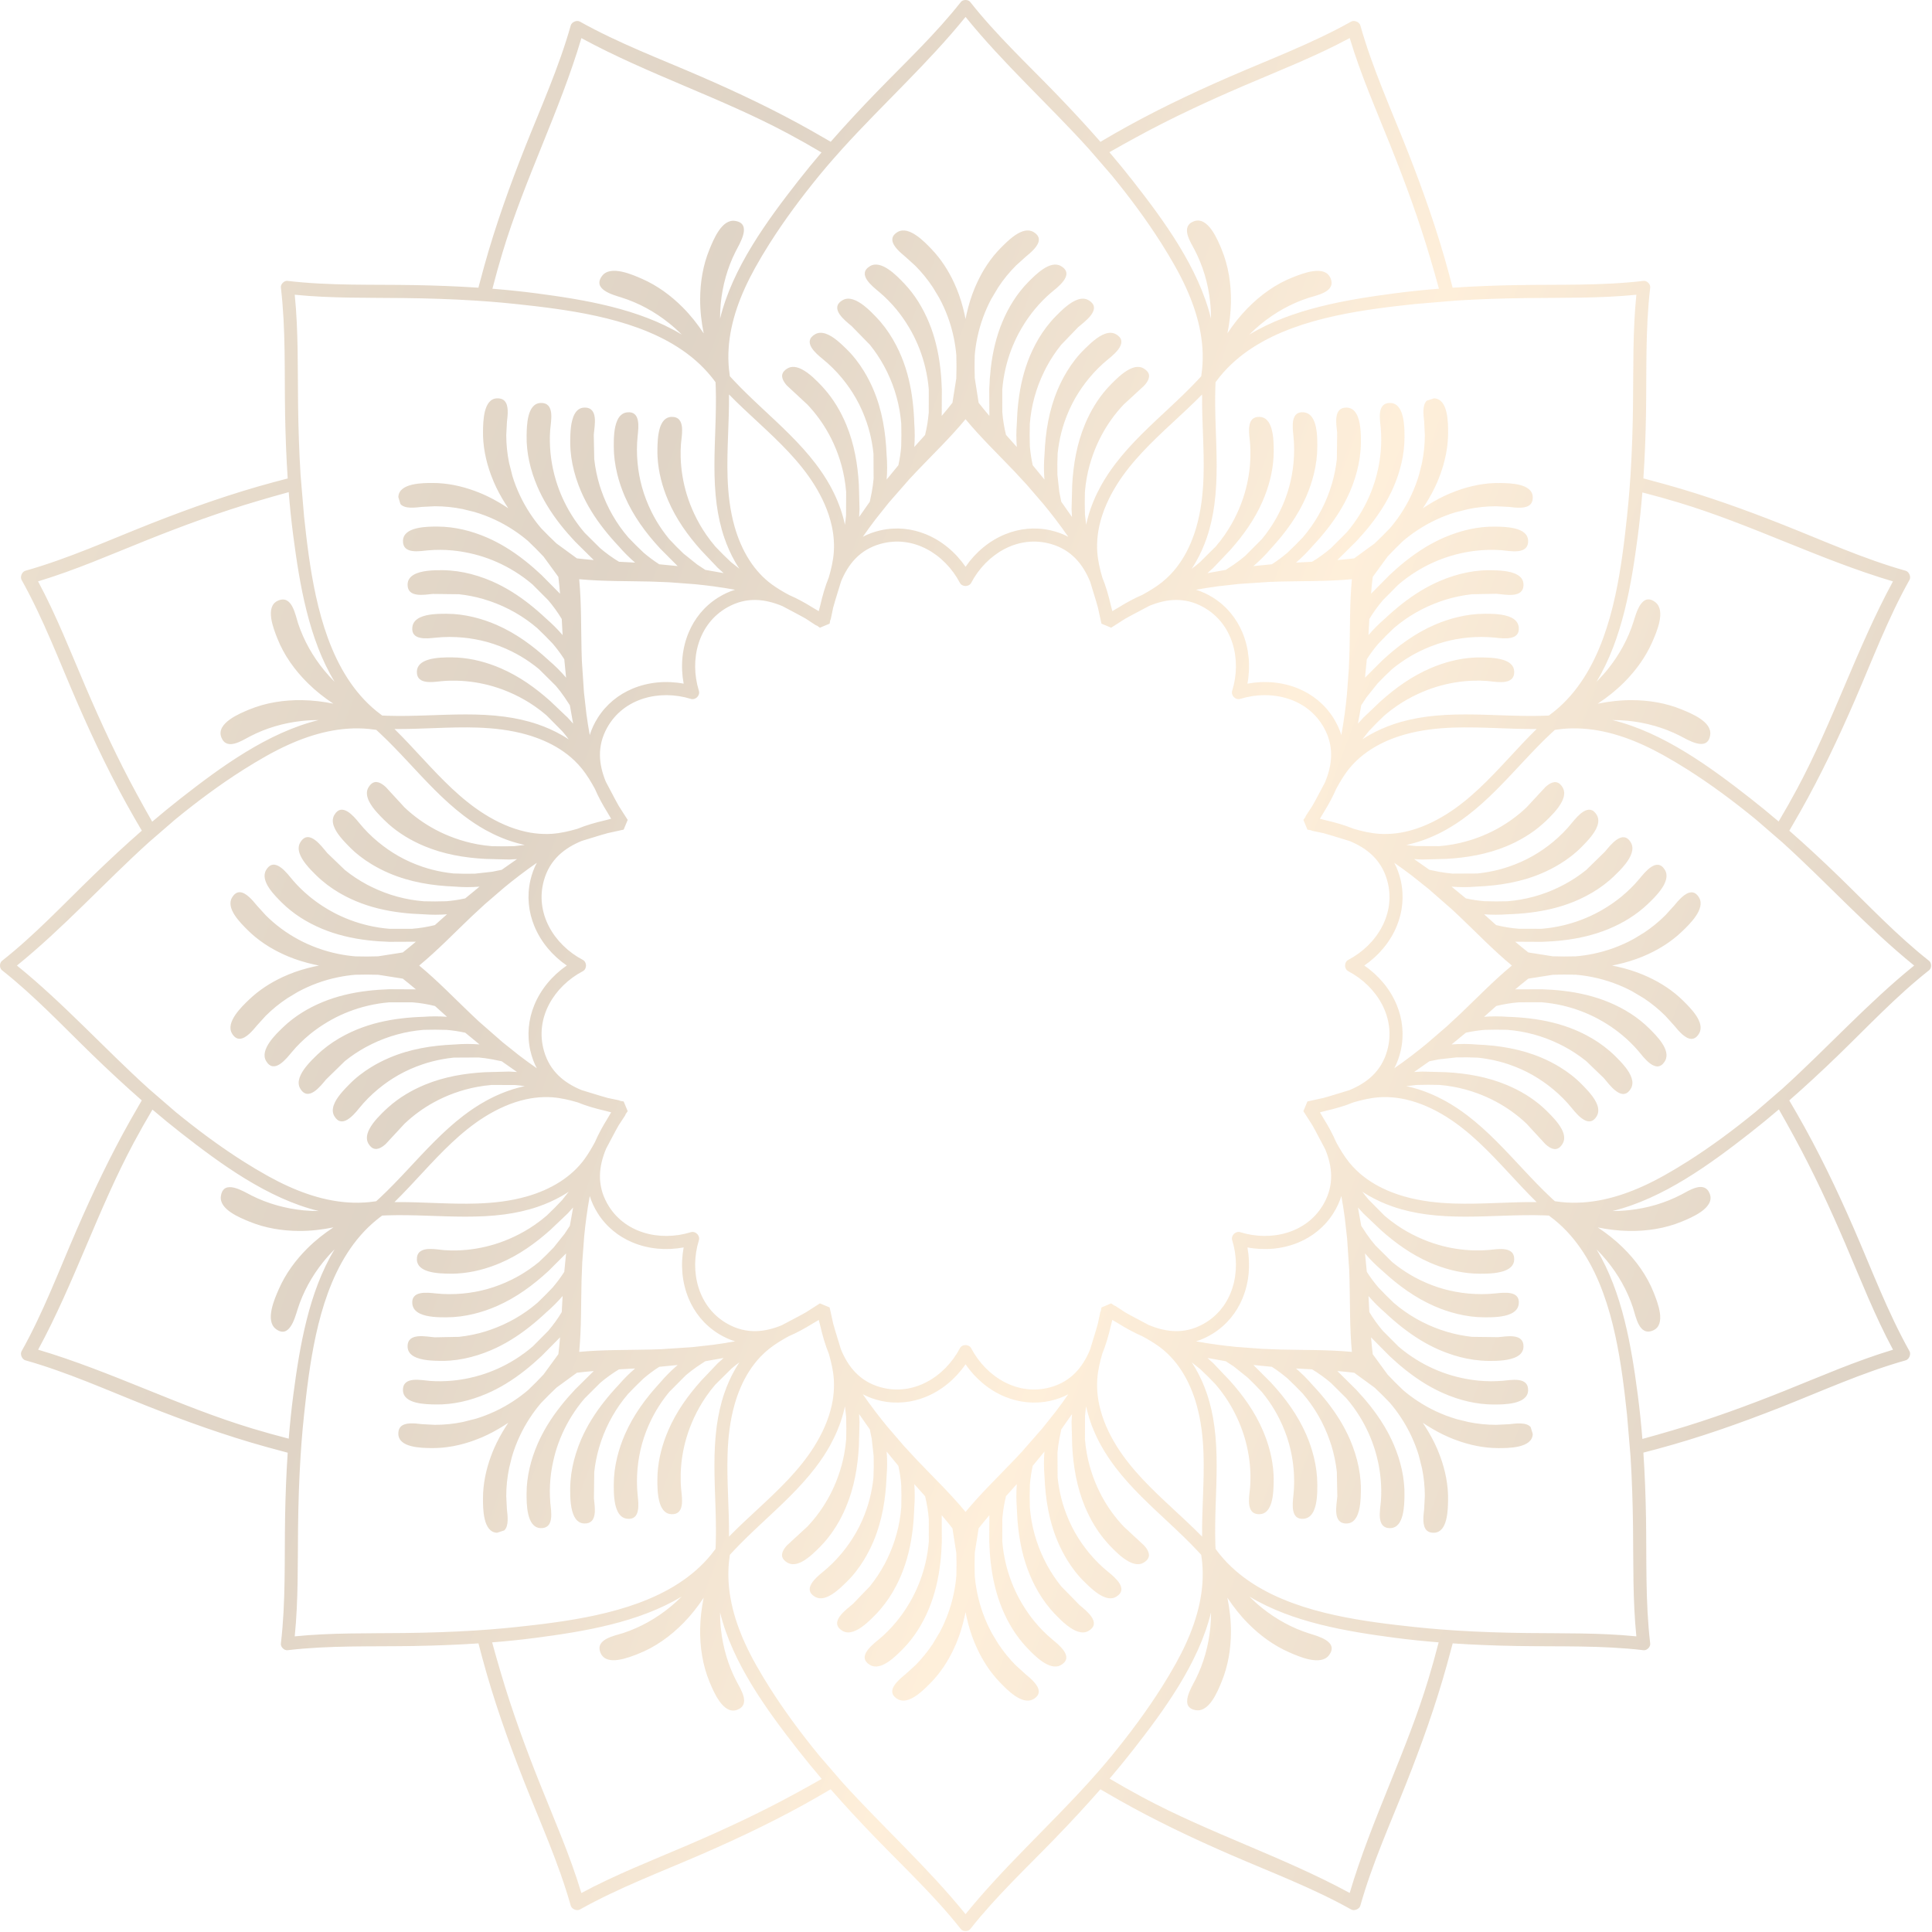 <?xml version="1.0" encoding="UTF-8" standalone="no"?>
<!DOCTYPE svg PUBLIC "-//W3C//DTD SVG 1.1//EN" "http://www.w3.org/Graphics/SVG/1.1/DTD/svg11.dtd">
<svg width="100%" height="100%" viewBox="0 0 500 500" version="1.1" xmlns="http://www.w3.org/2000/svg" xmlns:xlink="http://www.w3.org/1999/xlink" xml:space="preserve" xmlns:serif="http://www.serif.com/" style="fill-rule:evenodd;clip-rule:evenodd;stroke-linejoin:round;stroke-miterlimit:1.414;">
    <g transform="matrix(1,0,0,1,-127.126,-127.126)">
        <clipPath id="_clip1">
            <rect x="127.126" y="127.126" width="499.764" height="499.764"/>
        </clipPath>
        <g clip-path="url(#_clip1)">
            <path d="M588.378,408.9L581.476,414.87C575.854,419.47 569.987,423.841 563.834,427.734C561.946,428.928 560.033,430.08 558.09,431.176C556.209,432.239 554.279,433.233 552.31,434.124C545.687,437.122 538.608,438.954 531.342,438.236C530.734,438.176 530.127,438.099 529.518,438.002C529.18,437.697 528.845,437.386 528.511,437.074C526.094,434.807 523.796,432.394 521.516,429.956C516.856,424.979 512.268,419.908 506.885,415.808C505.094,414.444 503.216,413.184 501.216,412.075C498.651,410.658 495.906,409.489 493.067,408.707C492.407,408.526 491.744,408.359 491.075,408.222L493.734,407.913C495.677,407.852 497.625,407.838 499.568,407.899C500.837,407.999 502.101,408.165 503.353,408.396C505.394,408.77 507.402,409.325 509.36,410.036C511.005,410.633 512.615,411.338 514.17,412.168C517.091,413.725 519.8,415.654 522.192,417.929L527.073,423.23C528.282,424.329 529.646,425.03 530.819,424.003C531.067,423.786 531.308,423.496 531.535,423.11C532.21,421.972 531.967,420.671 531.322,419.408C530.368,417.539 528.534,415.752 527.476,414.697C527.117,414.339 526.748,413.993 526.37,413.656C523.644,411.221 520.464,409.332 517.092,407.922C512.06,405.817 506.753,404.909 501.376,404.61L495.163,404.447L493.093,404.556L497.044,401.785L499.508,401.284L504.017,400.784C505.865,400.746 507.713,400.756 509.554,400.843C510.486,400.934 511.413,401.074 512.335,401.237C514.126,401.554 515.893,402.007 517.622,402.596C519.73,403.314 521.785,404.221 523.749,405.338C525.61,406.398 527.373,407.619 529.018,408.979C530.825,410.474 532.489,412.138 533.97,413.966C533.98,413.98 533.992,413.994 534.003,414.007C535.394,415.728 538.437,419.301 540.365,415.98C540.888,415.08 540.851,414.094 540.508,413.114C539.808,411.117 537.828,409.136 536.666,407.927C536.643,407.903 536.618,407.881 536.596,407.858C534.869,406.077 532.893,404.555 530.775,403.265C529.283,402.358 527.724,401.56 526.123,400.88C520.744,398.591 515.064,397.683 509.32,397.449C507.152,397.262 504.971,397.252 502.789,397.425L506.487,394.392C508.107,394.032 509.746,393.788 511.39,393.652C513.332,393.591 515.28,393.581 517.223,393.643C521.848,394.005 526.397,395.246 530.611,397.3C531.018,397.498 531.426,397.695 531.825,397.908C533.884,399.005 535.834,400.291 537.646,401.749L542.186,406.12C543.601,407.763 546.967,412.614 549.19,408.849C550.208,407.133 549.139,405.045 547.747,403.274C546.852,402.136 545.825,401.128 545.131,400.436C544.646,399.953 544.139,399.496 543.621,399.051C541.758,397.45 539.698,396.087 537.517,394.956C536.611,394.487 535.686,394.055 534.747,393.662C530.955,392.078 527.006,391.171 522.987,390.694C521.102,390.469 519.201,390.337 517.293,390.277C515.27,390.121 513.234,390.118 511.207,390.272L514.349,387.477C516.286,386.995 518.248,386.681 520.219,386.522L526.048,386.512C527.925,386.66 529.79,386.953 531.626,387.383C534.749,388.117 537.787,389.253 540.65,390.778C541.523,391.243 542.375,391.746 543.208,392.278C544.476,393.085 545.69,393.971 546.848,394.927C548.343,396.163 549.744,397.514 551.016,398.99C552.43,400.632 555.792,405.483 558.02,401.719C559.686,398.901 555.735,395.076 553.961,393.306C551.002,390.366 547.411,388.137 543.577,386.536C541.681,385.743 539.745,385.122 537.781,384.637C535.743,384.133 533.676,383.777 531.589,383.537C529.778,383.328 527.953,383.205 526.123,383.146L519.255,383.174C520.374,382.228 521.502,381.296 522.654,380.398L529.045,379.396C530.987,379.33 532.935,379.321 534.878,379.382C536.378,379.499 537.867,379.72 539.343,380.019C541.168,380.39 542.968,380.896 544.727,381.538C546.351,382.131 547.941,382.829 549.48,383.647L552.469,385.424C554.513,386.768 556.417,388.316 558.146,390.048L560.445,392.588C561.544,393.928 563.197,395.886 564.756,395.984C565.173,396.009 565.583,395.902 565.974,395.615C566.277,395.39 566.57,395.058 566.845,394.593C568.517,391.77 564.56,387.945 562.786,386.175C560.138,383.539 556.973,381.48 553.584,379.927C553.192,379.748 552.799,379.572 552.402,379.406C550.193,378.478 547.927,377.793 545.627,377.28C545.197,377.184 544.768,377.092 544.335,377.008C544.769,376.925 545.202,376.832 545.634,376.737C547.861,376.243 550.056,375.582 552.2,374.7C552.699,374.495 553.193,374.278 553.684,374.051C556.882,372.573 559.876,370.641 562.426,368.197C564.289,366.413 568.577,362.354 566.845,359.423C566.564,358.948 566.263,358.617 565.948,358.397C565.589,358.146 565.212,358.044 564.829,358.057C563.193,358.11 561.44,360.228 560.399,361.49L558.148,363.968C556.45,365.669 554.582,367.189 552.579,368.516L549.911,370.131C548.241,371.048 546.51,371.826 544.738,372.474C542.977,373.118 541.172,373.622 539.343,373.993C537.883,374.288 536.409,374.507 534.925,374.625C532.939,374.691 530.955,374.677 528.965,374.616L522.654,373.619C521.502,372.72 520.374,371.788 519.255,370.842L526.09,370.875C527.939,370.816 529.782,370.693 531.612,370.482C533.698,370.241 535.766,369.883 537.803,369.378C539.688,368.912 541.548,368.32 543.371,367.57C547.125,366.025 550.655,363.885 553.596,361.067C555.459,359.283 559.752,355.224 558.02,352.298C555.928,348.763 552.734,352.976 551.33,354.653C549.954,356.294 548.427,357.792 546.781,359.146C545.668,360.062 544.497,360.907 543.28,361.685C542.561,362.145 541.831,362.589 541.081,363C538.093,364.643 534.908,365.853 531.63,366.622C529.808,367.05 527.958,367.346 526.095,367.495L520.14,367.485C518.196,367.327 516.259,367.017 514.349,366.54C514.339,366.535 514.329,366.535 514.32,366.535L511.207,363.745C513.225,363.894 515.247,363.894 517.261,363.745C519.187,363.684 521.107,363.551 523.014,363.323C526.951,362.851 530.822,361.97 534.546,360.439C535.554,360.025 536.544,359.563 537.512,359.061C539.701,357.927 541.772,356.569 543.642,354.964C544.026,354.634 544.403,354.293 544.77,353.941C545.558,353.185 546.776,352.024 547.793,350.715C549.182,348.925 550.19,346.857 549.19,345.167C547.102,341.637 543.904,345.846 542.505,347.522L537.64,352.274C535.957,353.626 534.154,354.831 532.256,355.874C531.72,356.169 531.177,356.446 530.628,356.713C526.423,358.759 521.884,359.996 517.269,360.369C515.285,360.43 513.3,360.421 511.314,360.355C509.694,360.224 508.084,359.98 506.482,359.625L502.789,356.591C503.833,356.675 504.882,356.717 505.926,356.717C507.054,356.717 508.183,356.666 509.306,356.572C515.06,356.333 520.744,355.43 526.123,353.136C527.719,352.456 529.272,351.663 530.759,350.758C532.882,349.468 534.861,347.945 536.595,346.16C536.618,346.136 536.643,346.114 536.666,346.09C537.816,344.896 539.805,342.903 540.508,340.9C540.852,339.917 540.891,338.932 540.365,338.037C538.424,334.726 535.419,338.26 534.005,340.007C533.993,340.021 533.98,340.037 533.97,340.05C532.495,341.872 530.834,343.538 529.031,345.032C527.382,346.399 525.614,347.623 523.749,348.679C521.752,349.807 519.665,350.723 517.523,351.446C515.846,352.012 514.134,352.452 512.4,352.765C511.424,352.94 510.442,353.088 509.456,353.183L503.037,353.215C501.858,353.114 500.68,352.95 499.506,352.734L497.049,352.232L493.093,349.46L495.162,349.57L501.375,349.405C506.68,349.111 511.918,348.222 516.891,346.179C520.331,344.763 523.577,342.845 526.359,340.367C526.613,340.141 526.869,339.916 527.115,339.681C528.261,338.581 530.321,336.623 531.337,334.599C531.975,333.33 532.203,332.034 531.535,330.907C531.307,330.52 531.064,330.232 530.813,330.017C529.651,329.025 528.288,329.725 527.098,330.79L522.193,336.076C519.919,338.24 517.363,340.097 514.602,341.614C512.911,342.541 511.158,343.329 509.361,343.98C507.404,344.69 505.395,345.236 503.357,345.611C502.118,345.838 500.869,346.007 499.614,346.108L493.543,346.083C492.717,346.014 491.894,345.92 491.07,345.795C491.741,345.657 492.406,345.489 493.067,345.307C495.91,344.524 498.656,343.358 501.216,341.942C503.215,340.832 505.092,339.574 506.883,338.21C512.266,334.111 516.854,329.04 521.514,324.062C523.795,321.625 526.094,319.212 528.512,316.946C528.847,316.633 529.183,316.321 529.521,316.014C530.134,315.917 530.745,315.839 531.354,315.779C538.618,315.063 545.704,316.896 552.329,319.899C554.106,320.705 555.851,321.593 557.557,322.54C559.658,323.709 561.726,324.943 563.762,326.229C569.943,330.135 575.83,334.533 581.476,339.146L588.401,345.135C599.944,355.584 610.423,367.222 622.507,377.008C610.415,386.801 599.928,398.444 588.378,408.9ZM591.466,421.361C596.37,430.354 600.683,439.663 604.721,449.076C608.66,458.276 612.295,467.608 617.038,476.432C607.444,479.318 598.275,483.346 588.983,487.066C579.476,490.871 569.842,494.4 560.014,497.29C557.502,498.03 554.875,498.789 552.173,499.523C551.868,495.73 551.481,491.943 550.988,488.168C549.352,475.703 547.018,461.543 540.301,450.456C541.227,451.378 542.114,452.345 542.95,453.362C545.931,456.985 548.268,461.112 549.743,465.568C550.469,467.761 551.309,473.076 554.976,471.428C558.422,469.883 556.071,464.132 555.154,461.777C553.403,457.289 550.523,453.313 547.09,449.957C545.097,448.005 542.923,446.305 540.631,444.788C543.248,445.318 545.915,445.645 548.626,445.691C553.298,445.772 558.035,445.065 562.376,443.272C564.784,442.274 571.018,439.756 569.615,436.085C568.262,432.533 564.263,435.229 562.235,436.289C558.066,438.46 553.521,439.786 548.853,440.298C547.377,440.461 545.898,440.538 544.424,440.536C557.6,437.32 569.787,428.359 580.113,420.282C582.62,418.321 585.076,416.298 587.499,414.236C588.891,416.665 590.211,419.061 591.466,421.361ZM522.274,549.752C516.156,549.678 510.035,549.489 503.928,549.1C502.706,549.023 501.485,548.937 500.266,548.842C497.936,548.662 495.608,548.452 493.285,548.203C486.85,547.513 479.691,546.678 472.656,545.139C468.956,544.33 465.291,543.325 461.782,542.041C454.394,539.34 447.705,535.406 442.864,529.474C442.468,528.988 442.081,528.491 441.71,527.977C441.687,527.512 441.67,527.046 441.655,526.58C441.55,523.274 441.631,519.942 441.741,516.605C441.966,509.795 442.306,502.965 441.406,496.284C441.018,493.388 440.395,490.521 439.431,487.695C438.696,485.555 437.772,483.465 436.646,481.495C436.3,480.887 435.936,480.29 435.549,479.708L437.74,481.445C439.093,482.713 440.418,484.02 441.691,485.369C442.568,486.384 443.387,487.449 444.148,488.553C445.328,490.263 446.36,492.076 447.243,493.967C447.984,495.553 448.625,497.191 449.141,498.88C450.103,502.04 450.651,505.312 450.735,508.607C450.764,509.734 450.739,510.865 450.657,511.994C450.588,512.915 450.335,514.337 450.357,515.66C450.383,517.279 450.824,518.748 452.52,518.972C452.701,518.996 452.895,519.008 453.105,519.002C454.747,518.955 455.638,517.683 456.128,516.091C456.701,514.228 456.723,511.926 456.748,510.636C456.764,509.933 456.747,509.231 456.708,508.531C456.492,504.7 455.49,500.928 453.986,497.406C451.919,492.57 448.901,488.335 445.432,484.462L441.155,479.957L439.612,478.566L444.36,479.409L446.462,480.794L450.006,483.628C451.271,484.843 452.515,486.081 453.7,487.372C454.374,488.18 455.003,489.024 455.603,489.889C456.603,491.328 457.495,492.841 458.278,494.419C459.289,496.457 460.123,498.596 460.742,500.823C461.311,502.872 461.691,504.971 461.89,507.087C462.11,509.427 462.106,511.788 461.86,514.128C461.859,514.146 461.856,514.163 461.855,514.181C461.622,516.373 461.093,520.581 464.613,520.173C465.815,520.032 466.597,519.241 467.105,518.162C468.011,516.238 468.048,513.398 468.046,511.676C468.046,511.538 468.046,511.405 468.045,511.282C468.038,508.922 467.721,506.582 467.168,504.297C466.68,502.279 466.01,500.304 465.185,498.403C462.975,493.318 459.735,488.926 456.027,484.914L451.51,480.387L456.275,480.855C457.694,481.763 459.038,482.76 460.307,483.842C461.659,485.116 462.984,486.421 464.258,487.77C467.332,491.331 469.719,495.476 471.27,499.97C471.421,500.404 471.572,500.837 471.706,501.277C472.384,503.5 472.851,505.782 473.101,508.085L473.224,514.391C473.064,516.568 471.875,521.512 475.672,521.404C478.02,521.336 478.835,518.768 479.131,516.339C479.284,515.078 479.299,513.854 479.314,513.038C479.333,512.17 479.309,511.304 479.245,510.442C479.063,507.982 478.559,505.55 477.811,503.195C477.446,502.044 477.025,500.911 476.553,499.802C475.018,496.214 472.957,492.957 470.579,489.931C469.389,488.415 468.12,486.956 466.795,485.546C465.479,484.025 464.057,482.597 462.53,481.286L466.697,481.51C466.697,481.515 466.697,481.515 466.701,481.515C468.438,482.554 470.068,483.744 471.59,485.045L475.541,488.969C476.817,490.448 477.977,492.028 479.007,493.69C480.698,496.418 482.044,499.371 482.989,502.48C483.289,503.462 483.544,504.455 483.762,505.456C484.065,506.854 484.284,508.268 484.422,509.69C484.612,511.649 484.65,513.622 484.507,515.594C484.348,517.766 483.158,522.71 486.955,522.603C490.522,522.499 490.551,516.628 490.603,514.241C490.695,509.686 489.619,505.172 487.835,501.005C487.106,499.3 486.259,497.67 485.315,496.105C484.231,494.305 483.02,492.59 481.716,490.945C480.567,489.497 479.349,488.102 478.078,486.749L473.232,481.951C474.684,482.073 476.141,482.208 477.587,482.386L482.873,486.244C484.226,487.517 485.551,488.819 486.824,490.172C487.849,491.359 488.789,492.618 489.657,493.926C490.69,495.483 491.608,497.117 492.4,498.818C493.131,500.388 493.765,502.009 494.272,503.679L495.144,507.126C495.626,509.493 495.872,511.901 495.87,514.316L495.693,517.724C495.484,519.502 495.161,522.029 496.353,523.183C496.606,523.429 496.929,523.614 497.337,523.714C497.601,523.78 497.899,523.811 498.238,523.801C501.806,523.699 501.834,517.828 501.886,515.44C501.966,511.536 501.183,507.66 499.833,504.002C499.609,503.397 499.372,502.796 499.118,502.205C498.254,500.178 497.209,498.266 496.045,496.434C495.815,496.073 495.589,495.709 495.35,495.355C495.706,495.595 496.071,495.824 496.435,496.054C498.204,497.176 500.053,498.188 502.002,499.035C502.639,499.311 503.287,499.565 503.939,499.807C507.436,501.106 511.142,501.891 514.882,501.895C517.345,501.895 523.698,501.952 523.801,498.239L523.26,496.447C522.118,495.132 519.43,495.519 517.706,495.705L514.377,495.871C511.953,495.877 509.535,495.631 507.159,495.148L504.151,494.409C502.311,493.874 500.525,493.196 498.804,492.395C497.104,491.604 495.474,490.684 493.92,489.653C492.648,488.809 491.423,487.897 490.265,486.904C488.875,485.598 487.531,484.236 486.22,482.845L482.386,477.587C482.208,476.14 482.072,474.684 481.95,473.233L486.726,478.055C488.082,479.33 489.481,480.554 490.933,481.706C492.578,483.011 494.291,484.223 496.09,485.308C497.598,486.217 499.163,487.038 500.799,487.751C504.853,489.512 509.245,490.608 513.679,490.612C516.142,490.612 522.494,490.668 522.602,486.955C522.705,483.365 518.234,484.273 516.08,484.465C513.975,484.65 511.864,484.63 509.77,484.432C508.268,484.289 506.776,484.048 505.3,483.72C504.512,483.544 503.726,483.352 502.948,483.125C499.659,482.17 496.54,480.768 493.668,478.985C492.051,477.98 490.511,476.859 489.066,475.621L485.017,471.562C483.729,470.045 482.55,468.43 481.515,466.702C481.515,466.698 481.515,466.698 481.51,466.698L481.285,462.531C482.592,464.047 484.01,465.466 485.522,466.772C486.936,468.102 488.396,469.374 489.915,470.568C492.887,472.906 496.083,474.937 499.601,476.468C500.771,476.977 501.973,477.422 503.193,477.81C505.53,478.551 507.944,479.05 510.386,479.238C511.083,479.291 511.78,479.329 512.48,479.329C513.393,479.329 514.841,479.336 516.307,479.157C518.795,478.852 521.336,478.009 521.403,475.672C521.507,472.081 517.036,472.99 514.882,473.182L508.085,473.101C505.944,472.869 503.825,472.447 501.749,471.843C501.154,471.67 500.566,471.479 499.983,471.278C495.524,469.738 491.411,467.376 487.868,464.337C486.473,463.032 485.129,461.669 483.818,460.279C482.746,459.019 481.754,457.68 480.854,456.276L480.387,451.509C480.387,451.514 480.392,451.519 480.396,451.519C481.786,453.158 483.308,454.665 484.933,456.046C488.94,459.745 493.327,462.975 498.402,465.185C500.303,466.011 502.281,466.684 504.302,467.173C506.587,467.726 508.927,468.043 511.282,468.045L511.675,468.045C513.408,468.045 516.237,468.012 518.157,467.109C519.235,466.601 520.026,465.819 520.173,464.614C520.6,461.079 516.344,461.632 514.179,461.856C514.162,461.858 514.144,461.86 514.128,461.861C511.782,462.105 509.421,462.107 507.079,461.886C504.969,461.687 502.874,461.308 500.822,460.743C498.618,460.132 496.501,459.31 494.481,458.313C492.859,457.513 491.306,456.595 489.831,455.567C488.995,454.984 488.178,454.375 487.395,453.724L483.032,449.389C482.239,448.455 481.494,447.478 480.794,446.462L479.408,444.361L478.565,439.613L479.958,441.157L484.461,445.433C488.279,448.85 492.446,451.833 497.199,453.898C500.781,455.456 504.627,456.491 508.531,456.714C509.047,456.744 509.561,456.762 510.078,456.763C511.458,456.763 514.059,456.78 516.099,456.142C517.699,455.642 518.955,454.739 519.002,453.106C519.008,452.895 518.997,452.702 518.973,452.521C518.749,450.839 517.284,450.407 515.697,450.375C514.547,450.352 513.332,450.539 512.48,450.616C511.182,450.729 509.883,450.759 508.586,450.725C505.463,450.645 502.358,450.153 499.348,449.277C497.492,448.736 495.691,448.05 493.956,447.24C492.07,446.358 490.263,445.326 488.557,444.15C487.485,443.411 486.453,442.618 485.466,441.772L481.278,437.544C480.733,436.894 480.203,436.23 479.698,435.54C480.283,435.928 480.883,436.294 481.493,436.644C483.461,437.769 485.547,438.695 487.694,439.431C490.521,440.396 493.39,441.018 496.286,441.408C502.968,442.306 509.798,441.966 516.607,441.742C519.95,441.631 523.288,441.55 526.601,441.656C527.06,441.67 527.518,441.688 527.977,441.71C528.481,442.076 528.971,442.455 529.449,442.844C535.382,447.678 539.319,454.358 542.024,461.737C543.321,465.275 544.334,468.972 545.148,472.705C546.682,479.724 547.515,486.864 548.202,493.286L549.097,503.9C549.485,510.017 549.675,516.148 549.752,522.275C549.864,531.732 549.663,541.194 550.613,550.614C541.193,549.663 531.731,549.865 522.274,549.752ZM496.825,561.576C491.134,580.46 482.016,598.154 476.426,617.023C459.13,607.633 440.174,601.564 422.794,592.241C419.93,590.705 417.091,589.103 414.288,587.438C416.333,585.036 418.337,582.6 420.281,580.114C428.364,569.777 437.331,557.581 440.541,544.396C440.545,545.702 440.488,547.009 440.362,548.317C439.905,552.989 438.645,557.57 436.529,561.771C435.495,563.819 432.116,569.074 436.692,569.726C440.129,570.216 442.267,564.8 443.278,562.348C444.957,558.27 445.68,553.852 445.692,549.455C445.706,546.446 445.358,543.496 444.769,540.597C446.354,543.002 448.144,545.276 450.211,547.352C453.241,550.398 456.763,552.983 460.709,554.716C463.207,555.815 468.913,558.364 471.076,555.484C473.682,552.012 468.272,550.591 466.066,549.901C461.573,548.492 457.413,546.203 453.751,543.264C452.595,542.338 451.5,541.347 450.462,540.304C461.548,547.019 475.704,549.353 488.168,550.989C491.918,551.479 495.681,551.863 499.449,552.166C498.644,555.327 497.762,558.464 496.825,561.576ZM411.332,585.645C410.523,586.571 409.707,587.491 408.882,588.402C398.432,599.945 386.795,610.423 377.008,622.507C367.215,610.415 355.572,599.928 345.116,588.378L339.146,581.476C334.546,575.855 330.175,569.988 326.283,563.834C325.088,561.947 323.936,560.034 322.84,558.09C321.778,556.209 320.784,554.28 319.892,552.31C316.894,545.688 315.063,538.609 315.781,531.341C315.84,530.735 315.917,530.126 316.013,529.518C316.32,529.179 316.63,528.845 316.943,528.511C319.209,526.094 321.622,523.796 324.059,521.516C329.037,516.857 334.108,512.269 338.208,506.885C339.573,505.094 340.832,503.216 341.941,501.216C343.358,498.652 344.528,495.907 345.309,493.068C345.491,492.408 345.658,491.745 345.794,491.076L346.103,493.735C346.164,495.678 346.178,497.625 346.118,499.568C346.017,500.837 345.851,502.101 345.621,503.354C345.246,505.394 344.692,507.403 343.98,509.361C343.383,511.005 342.677,512.615 341.848,514.17C340.29,517.093 338.359,519.804 336.082,522.198L330.786,527.074C329.687,528.283 328.986,529.647 330.013,530.82C330.23,531.068 330.521,531.308 330.906,531.536C332.045,532.209 333.345,531.968 334.608,531.324C336.477,530.371 338.263,528.536 339.319,527.477C339.678,527.117 340.024,526.747 340.361,526.371C342.795,523.644 344.683,520.464 346.094,517.092C348.2,512.061 349.108,506.753 349.406,501.375L349.57,495.163L349.46,493.093L352.232,497.044L352.733,499.507L353.232,504.017C353.27,505.866 353.26,507.713 353.173,509.554C353.082,510.487 352.943,511.413 352.779,512.335C352.462,514.126 352.009,515.893 351.42,517.622C350.702,519.731 349.795,521.786 348.678,523.749C347.618,525.611 346.398,527.373 345.037,529.018C343.542,530.826 341.878,532.49 340.05,533.97C340.037,533.981 340.022,533.993 340.009,534.003C338.288,535.395 334.715,538.438 338.037,540.366C338.936,540.888 339.921,540.851 340.902,540.508C342.9,539.808 344.88,537.829 346.089,536.666C346.113,536.644 346.135,536.62 346.158,536.596C347.94,534.87 349.461,532.894 350.751,530.776C351.659,529.284 352.456,527.724 353.135,526.123C355.425,520.744 356.333,515.065 356.567,509.321C356.754,507.153 356.764,504.971 356.591,502.789L359.624,506.488C359.985,508.108 360.228,509.746 360.364,511.39C360.425,513.332 360.435,515.281 360.374,517.223C360.01,521.847 358.77,526.398 356.716,530.612C356.518,531.018 356.322,531.426 356.108,531.826C355.011,533.884 353.725,535.834 352.267,537.647L347.896,542.187C346.253,543.6 341.403,546.966 345.167,549.191C346.883,550.208 348.971,549.139 350.742,547.747C351.88,546.853 352.888,545.826 353.58,545.131C354.063,544.647 354.52,544.139 354.964,543.621C356.566,541.758 357.929,539.7 359.06,537.517C359.529,536.612 359.961,535.687 360.354,534.747C361.938,530.955 362.844,527.006 363.323,522.988C363.547,521.102 363.679,519.202 363.74,517.293C363.894,515.271 363.899,513.235 363.744,511.207L366.54,514.349C367.021,516.287 367.335,518.248 367.494,520.22L367.504,526.048C367.356,527.925 367.063,529.79 366.633,531.626C365.899,534.749 364.763,537.788 363.239,540.651C362.773,541.524 362.27,542.375 361.739,543.208C360.931,544.476 360.045,545.69 359.089,546.848C357.853,548.343 356.502,549.745 355.027,551.016C353.383,552.43 348.533,555.791 352.297,558.021C355.116,559.687 358.941,555.736 360.71,553.961C363.65,551.002 365.879,547.412 367.48,543.578C368.274,541.681 368.894,539.745 369.379,537.782C369.883,535.744 370.24,533.676 370.479,531.589C370.688,529.778 370.811,527.954 370.87,526.123L370.842,519.255C371.788,520.374 372.719,521.502 373.618,522.654L374.62,529.045C374.686,530.988 374.695,532.935 374.634,534.878C374.517,536.378 374.296,537.868 373.997,539.343C373.626,541.168 373.12,542.968 372.478,544.727C371.885,546.351 371.188,547.942 370.369,549.481L368.521,552.573C367.182,554.595 365.643,556.481 363.922,558.193L361.45,560.428C360.081,561.549 358.047,563.26 358.032,564.857C358.028,565.214 358.126,565.566 358.355,565.903C358.579,566.233 358.922,566.549 359.423,566.845C362.246,568.517 366.071,564.561 367.841,562.787C370.477,560.138 372.536,556.973 374.088,553.584C374.268,553.193 374.445,552.799 374.611,552.403C375.538,550.194 376.223,547.927 376.736,545.627C376.832,545.198 376.924,544.767 377.008,544.335C377.092,544.77 377.184,545.203 377.279,545.634C377.774,547.862 378.434,550.056 379.315,552.201C379.521,552.7 379.738,553.194 379.965,553.684C381.443,556.882 383.375,559.876 385.819,562.426C387.603,564.289 391.662,568.578 394.593,566.845C395.101,566.545 395.444,566.221 395.662,565.883C395.89,565.531 395.977,565.163 395.957,564.789C395.871,563.186 393.83,561.476 392.574,560.439L390.05,558.151C388.341,556.445 386.814,554.567 385.484,552.554L383.886,549.912C382.968,548.244 382.189,546.512 381.542,544.74C380.898,542.978 380.395,541.173 380.023,539.343C379.728,537.883 379.51,536.409 379.391,534.925C379.325,532.945 379.339,530.955 379.4,528.965L380.397,522.654C381.297,521.502 382.228,520.374 383.174,519.255L383.141,526.09C383.199,527.94 383.323,529.783 383.534,531.613C383.775,533.699 384.133,535.766 384.638,537.803C385.104,539.688 385.696,541.548 386.446,543.371C387.991,547.125 390.131,550.656 392.949,553.596C394.733,555.459 398.792,559.752 401.719,558.021C405.253,555.927 401.039,552.735 399.363,551.33C397.722,549.955 396.224,548.427 394.87,546.782C393.954,545.668 393.109,544.497 392.331,543.281C391.871,542.562 391.427,541.831 391.016,541.081C389.372,538.092 388.163,534.909 387.394,531.631C386.966,529.811 386.67,527.962 386.521,526.1L386.53,520.14C386.689,518.197 386.999,516.259 387.477,514.349C387.481,514.339 387.481,514.33 387.481,514.321L390.271,511.207C390.122,513.225 390.122,515.247 390.271,517.261C390.332,519.188 390.466,521.109 390.693,523.014C391.165,526.952 392.047,530.823 393.577,534.546C393.991,535.554 394.453,536.544 394.955,537.512C396.089,539.702 397.447,541.773 399.053,543.643C399.383,544.028 399.724,544.404 400.075,544.771C400.831,545.558 401.992,546.777 403.301,547.793C405.092,549.182 407.159,550.191 408.849,549.191C412.379,547.103 408.17,543.91 406.494,542.505L401.742,537.64C400.39,535.957 399.186,534.154 398.142,532.256C397.848,531.72 397.57,531.176 397.304,530.628C395.257,526.423 394.02,521.884 393.646,517.27C393.586,515.289 393.596,513.3 393.661,511.315C393.792,509.695 394.035,508.084 394.392,506.483L397.425,502.789C397.341,503.833 397.299,504.882 397.299,505.926C397.299,507.054 397.351,508.183 397.444,509.306C397.683,515.06 398.586,520.744 400.88,526.123C401.56,527.719 402.353,529.273 403.258,530.759C404.549,532.882 406.071,534.862 407.856,536.595C407.88,536.619 407.902,536.644 407.927,536.666C409.12,537.817 411.112,539.805 413.116,540.508C414.099,540.853 415.084,540.891 415.979,540.366C419.29,538.419 415.757,535.419 414.009,534.005C413.995,533.994 413.979,533.981 413.966,533.97C412.144,532.496 410.478,530.834 408.984,529.032C407.617,527.382 406.393,525.615 405.337,523.749C404.209,521.752 403.293,519.665 402.57,517.524C402.005,515.846 401.564,514.134 401.252,512.401C401.075,511.424 400.928,510.443 400.834,509.456L400.801,503.038C400.902,501.859 401.066,500.68 401.282,499.506L401.784,497.049L404.556,493.093L404.446,495.163L404.611,501.375C404.905,506.681 405.794,511.918 407.838,516.891C409.253,520.331 411.171,523.578 413.649,526.36C413.876,526.614 414.1,526.87 414.336,527.116C415.436,528.261 417.393,530.322 419.418,531.337C420.686,531.975 421.982,532.203 423.109,531.536C423.496,531.307 423.784,531.065 423.999,530.814C424.99,529.652 424.292,528.288 423.226,527.098L417.94,522.194C415.776,519.919 413.919,517.363 412.402,514.602C411.475,512.912 410.687,511.159 410.036,509.362C409.325,507.405 408.78,505.396 408.405,503.358C408.178,502.12 408.009,500.871 407.908,499.615L407.929,493.546C408.002,492.718 408.096,491.894 408.222,491.071C408.359,491.742 408.527,492.407 408.709,493.068C409.491,495.911 410.658,498.657 412.074,501.216C413.184,503.215 414.442,505.092 415.806,506.883C419.905,512.266 424.976,516.855 429.954,521.514C432.391,523.795 434.804,526.094 437.069,528.512C437.383,528.847 437.695,529.183 438.002,529.522C438.099,530.134 438.177,530.746 438.237,531.355C438.953,538.619 437.12,545.705 434.117,552.33C433.311,554.107 432.424,555.851 431.476,557.557C430.307,559.659 429.073,561.727 427.787,563.762C423.881,569.944 419.482,575.83 414.869,581.476C413.716,582.888 412.531,584.272 411.332,585.645ZM332.655,591.466C323.662,596.371 314.353,600.683 304.941,604.72C295.74,608.661 286.408,612.295 277.584,617.038C274.699,607.445 270.67,598.276 266.95,588.984C263.145,579.476 259.617,569.842 256.726,560.015C255.987,557.502 255.227,554.875 254.493,552.173C258.287,551.869 262.073,551.482 265.848,550.989C278.314,549.353 292.475,547.018 303.562,540.3C302.639,541.227 301.671,542.114 300.655,542.951C297.031,545.931 292.904,548.268 288.448,549.744C286.255,550.469 280.94,551.309 282.588,554.976C284.128,558.423 289.884,556.072 292.239,555.155C296.727,553.404 300.703,550.524 304.059,547.09C306.011,545.096 307.711,542.923 309.229,540.631C308.699,543.248 308.372,545.915 308.325,548.626C308.244,553.298 308.952,558.036 310.745,562.376C311.742,564.785 314.26,571.018 317.931,569.616C321.483,568.262 318.787,564.263 317.727,562.235C315.556,558.067 314.23,553.522 313.718,548.854C313.555,547.379 313.478,545.902 313.481,544.429C316.699,557.603 325.658,569.788 333.734,580.114C335.695,582.621 337.718,585.077 339.78,587.499C337.35,588.891 334.955,590.211 332.655,591.466ZM250.117,549.097C243.999,549.486 237.869,549.675 231.741,549.752C222.284,549.865 212.822,549.663 203.402,550.614C204.353,541.194 204.151,531.732 204.264,522.275C204.338,516.158 204.527,510.036 204.916,503.928C204.994,502.707 205.08,501.486 205.174,500.266C205.354,497.936 205.565,495.609 205.813,493.286C206.502,486.85 207.338,479.692 208.877,472.657C209.687,468.956 210.691,465.29 211.974,461.783C214.676,454.394 218.611,447.705 224.542,442.865C225.028,442.468 225.525,442.081 226.039,441.71C226.504,441.688 226.97,441.67 227.436,441.656C230.743,441.55 234.074,441.631 237.411,441.742C244.22,441.966 251.051,442.306 257.733,441.407C260.628,441.017 263.496,440.396 266.321,439.431C268.461,438.697 270.551,437.773 272.522,436.647C273.129,436.3 273.726,435.935 274.308,435.549L272.576,437.741C271.302,439.093 269.996,440.418 268.648,441.692C267.632,442.569 266.567,443.387 265.463,444.149C263.756,445.327 261.946,446.357 260.058,447.24C258.469,447.982 256.828,448.624 255.136,449.141C251.976,450.103 248.704,450.651 245.41,450.736C244.282,450.764 243.152,450.74 242.022,450.658C241.1,450.588 239.679,450.335 238.357,450.357C236.737,450.384 235.268,450.825 235.044,452.52C235.02,452.702 235.008,452.895 235.014,453.106C235.061,454.747 236.333,455.638 237.925,456.128C239.789,456.701 242.09,456.723 243.38,456.748C244.083,456.764 244.785,456.747 245.485,456.708C249.316,456.493 253.088,455.491 256.611,453.987C261.446,451.919 265.677,448.901 269.553,445.432L274.059,441.156L275.451,439.613L274.607,444.361L273.222,446.462L270.39,450.004C269.174,451.27 267.935,452.515 266.644,453.701C265.836,454.374 264.992,455.003 264.127,455.604C262.688,456.603 261.174,457.496 259.597,458.279C257.559,459.289 255.42,460.123 253.193,460.743C251.144,461.311 249.045,461.692 246.929,461.89C244.589,462.11 242.228,462.107 239.888,461.861C239.871,461.859 239.852,461.857 239.835,461.856C237.643,461.622 233.435,461.093 233.843,464.614C233.984,465.816 234.775,466.597 235.854,467.106C237.778,468.011 240.618,468.048 242.34,468.046C242.478,468.046 242.611,468.046 242.734,468.045C245.093,468.038 247.434,467.721 249.719,467.168C251.737,466.68 253.712,466.011 255.614,465.185C260.698,462.975 265.094,459.736 269.102,456.028L273.629,451.509L273.161,456.276C272.253,457.694 271.255,459.038 270.174,460.307C268.901,461.66 267.594,462.985 266.246,464.258C262.685,467.332 258.54,469.715 254.047,471.27C253.613,471.42 253.179,471.573 252.739,471.706C250.516,472.384 248.235,472.851 245.931,473.101L239.625,473.224C237.448,473.065 232.504,471.875 232.612,475.672C232.68,478.02 235.248,478.834 237.676,479.131C238.938,479.285 240.162,479.299 240.978,479.315C241.846,479.333 242.711,479.309 243.574,479.246C246.034,479.064 248.466,478.559 250.821,477.812C251.972,477.447 253.105,477.025 254.214,476.552C257.804,475.018 261.06,472.957 264.085,470.58C265.6,469.39 267.059,468.121 268.47,466.795C269.991,465.48 271.419,464.057 272.73,462.531L272.505,466.698C272.501,466.698 272.501,466.698 272.501,466.702C271.461,468.439 270.272,470.068 268.971,471.59L265.047,475.541C263.569,476.818 261.989,477.977 260.326,479.007C257.598,480.699 254.645,482.044 251.536,482.99C250.554,483.289 249.56,483.544 248.56,483.761C247.162,484.066 245.748,484.285 244.326,484.422C242.368,484.613 240.394,484.651 238.422,484.507C236.25,484.348 231.306,483.159 231.414,486.955C231.517,490.523 237.388,490.551 239.78,490.598C244.331,490.697 248.844,489.62 253.011,487.835C254.716,487.107 256.346,486.259 257.912,485.316C259.711,484.232 261.425,483.021 263.071,481.716C264.519,480.568 265.915,479.349 267.267,478.079L272.065,473.233C271.944,474.684 271.808,476.14 271.63,477.587L267.772,482.873C266.499,484.226 265.192,485.551 263.844,486.83C262.656,487.855 261.397,488.794 260.088,489.663C258.532,490.695 256.898,491.611 255.198,492.402C253.627,493.132 252.007,493.765 250.337,494.273L246.853,495.151C244.499,495.628 242.103,495.872 239.701,495.871L236.354,495.701C234.555,495.491 231.948,495.139 230.797,496.388C230.553,496.653 230.377,496.992 230.286,497.416C230.233,497.661 230.206,497.932 230.215,498.239C230.313,501.806 236.189,501.834 238.577,501.886C242.481,501.966 246.357,501.183 250.014,499.833C250.619,499.61 251.219,499.372 251.812,499.119C253.838,498.254 255.75,497.209 257.582,496.045C257.944,495.816 258.307,495.589 258.662,495.35C258.421,495.706 258.193,496.072 257.962,496.435C256.84,498.205 255.828,500.053 254.981,502.002C254.705,502.639 254.451,503.288 254.209,503.94C252.911,507.437 252.125,511.142 252.121,514.882C252.121,517.345 252.065,523.699 255.777,523.801L257.649,523.185C258.859,522.011 258.497,519.424 258.314,517.736L258.144,514.314C258.143,511.871 258.399,509.436 258.894,507.043L259.607,504.152C260.142,502.311 260.821,500.525 261.623,498.803C262.414,497.105 263.334,495.474 264.365,493.919C265.207,492.65 266.117,491.426 267.107,490.27C268.418,488.875 269.781,487.532 271.171,486.22L276.429,482.386C277.875,482.208 279.332,482.073 280.783,481.951L275.961,486.721C274.684,488.08 273.459,489.481 272.306,490.935C271.002,492.58 269.791,494.292 268.707,496.09C267.798,497.598 266.977,499.164 266.265,500.799C264.504,504.854 263.409,509.246 263.404,513.679C263.404,516.142 263.348,522.495 267.061,522.603C270.652,522.705 269.743,518.235 269.551,516.08C269.366,513.975 269.386,511.865 269.584,509.771C269.727,508.268 269.968,506.776 270.296,505.3C270.472,504.512 270.664,503.726 270.89,502.949C271.846,499.66 273.249,496.54 275.032,493.668C276.036,492.051 277.157,490.511 278.395,489.067L282.455,485.017C283.971,483.73 285.586,482.55 287.314,481.515C287.319,481.515 287.319,481.515 287.319,481.51L291.486,481.286C289.969,482.592 288.55,484.01 287.244,485.523C285.915,486.936 284.642,488.397 283.448,489.915C281.11,492.887 279.079,496.083 277.548,499.601C277.039,500.772 276.594,501.973 276.207,503.195C275.465,505.531 274.966,507.945 274.778,510.386C274.725,511.083 274.688,511.781 274.687,512.481C274.687,513.393 274.68,514.841 274.859,516.306C275.164,518.795 276.007,521.336 278.344,521.404C281.935,521.507 281.026,517.036 280.834,514.882L280.915,508.085C281.147,505.946 281.569,503.826 282.173,501.75C282.346,501.155 282.537,500.567 282.739,499.983C284.278,495.524 286.64,491.408 289.678,487.864C290.985,486.473 292.347,485.129 293.737,483.819C294.997,482.746 296.336,481.754 297.74,480.855L302.506,480.387C302.502,480.387 302.497,480.392 302.497,480.396C300.863,481.787 299.351,483.308 297.975,484.933C294.276,488.936 291.041,493.328 288.831,498.403C288.005,500.303 287.332,502.282 286.843,504.302C286.29,506.587 285.973,508.927 285.97,511.282L285.97,511.675C285.97,513.409 286.004,516.238 286.907,518.158C287.415,519.236 288.197,520.027 289.402,520.173C292.938,520.6 292.384,516.344 292.16,514.179C292.159,514.163 292.157,514.145 292.155,514.128C291.911,511.782 291.91,509.421 292.13,507.08C292.33,504.968 292.708,502.874 293.274,500.823C293.884,498.616 294.708,496.496 295.706,494.474C296.504,492.859 297.418,491.31 298.443,489.839C299.028,489 299.638,488.181 300.292,487.396L304.627,483.033C305.559,482.239 306.537,481.495 307.553,480.794L309.655,479.409L314.403,478.566L312.859,479.958L308.582,484.461C305.166,488.28 302.183,492.447 300.119,497.2C298.559,500.782 297.525,504.627 297.302,508.533C297.272,509.047 297.254,509.563 297.253,510.079C297.253,511.458 297.236,514.058 297.873,516.097C298.374,517.699 299.277,518.955 300.91,519.002C301.122,519.008 301.316,518.997 301.497,518.973C303.177,518.748 303.609,517.286 303.641,515.7C303.664,514.548 303.477,513.333 303.401,512.481C303.287,511.182 303.257,509.882 303.29,508.585C303.372,505.463 303.863,502.359 304.74,499.348C305.281,497.493 305.966,495.692 306.777,493.956C307.658,492.071 308.69,490.263 309.867,488.557C310.605,487.486 311.398,486.454 312.245,485.466L316.472,481.279C317.122,480.734 317.786,480.204 318.476,479.704C318.088,480.287 317.722,480.885 317.374,481.495C316.248,483.459 315.322,485.547 314.585,487.695C313.62,490.522 312.998,493.39 312.609,496.287C311.71,502.968 312.05,509.799 312.275,516.608C312.385,519.944 312.466,523.275 312.361,526.581C312.346,527.047 312.328,527.512 312.305,527.977C311.937,528.487 311.555,528.98 311.162,529.461C306.327,535.39 299.648,539.325 292.27,542.029C288.735,543.324 285.04,544.334 281.311,545.149C274.292,546.682 267.152,547.515 260.731,548.203C258.363,548.456 255.992,548.67 253.619,548.853C252.452,548.942 251.284,549.023 250.117,549.097ZM201.849,499.45C198.689,498.644 195.552,497.762 192.44,496.826C173.555,491.134 155.863,482.016 136.993,476.425C146.383,459.13 152.453,440.174 161.775,422.793C163.311,419.93 164.914,417.092 166.579,414.288C168.98,416.333 171.416,418.337 173.902,420.282C184.239,428.365 196.435,437.331 209.62,440.541C208.315,440.545 207.007,440.489 205.7,440.363C201.028,439.906 196.446,438.645 192.245,436.53C190.197,435.496 184.942,432.117 184.29,436.693C183.799,440.129 189.216,442.267 191.667,443.279C195.747,444.957 200.164,445.68 204.561,445.693C207.57,445.706 210.52,445.359 213.418,444.769C211.014,446.355 208.741,448.144 206.664,450.21C203.618,453.242 201.034,456.763 199.3,460.709C198.201,463.207 195.652,468.913 198.533,471.077C202.003,473.682 203.425,468.273 204.115,466.067C205.525,461.574 207.813,457.413 210.752,453.751C211.678,452.595 212.669,451.5 213.712,450.462C206.998,461.548 204.663,475.705 203.028,488.168C202.537,491.918 202.153,495.68 201.849,499.45ZM131.509,377.008C143.601,367.215 154.088,355.573 165.638,345.116L172.54,339.146C178.161,334.546 184.029,330.176 190.182,326.283C192.07,325.089 193.982,323.936 195.925,322.84C197.807,321.778 199.736,320.784 201.706,319.892C208.322,316.897 215.395,315.066 222.654,315.779C223.268,315.839 223.883,315.916 224.499,316.014C224.84,316.324 225.179,316.638 225.516,316.954C227.93,319.218 230.226,321.628 232.503,324.062C237.161,329.039 241.749,334.109 247.131,338.208C248.922,339.573 250.8,340.832 252.8,341.942C255.364,343.359 258.109,344.528 260.949,345.309C261.608,345.491 262.271,345.658 262.94,345.795L260.281,346.104C258.338,346.164 256.391,346.179 254.448,346.118C253.179,346.017 251.915,345.851 250.662,345.621C248.622,345.246 246.614,344.692 244.655,343.981C243.011,343.384 241.401,342.678 239.845,341.848C236.923,340.29 234.212,338.36 231.818,336.083L226.942,330.787C225.734,329.688 224.369,328.987 223.197,330.013C222.948,330.23 222.708,330.521 222.48,330.907C221.806,332.044 222.049,333.345 222.694,334.609C223.647,336.477 225.481,338.264 226.54,339.32C226.899,339.678 227.269,340.025 227.646,340.362C230.372,342.796 233.552,344.684 236.924,346.094C241.955,348.2 247.26,349.108 252.64,349.406L258.853,349.57L260.923,349.46L256.971,352.232L254.508,352.733L249.999,353.233C248.151,353.271 246.303,353.26 244.462,353.173C243.529,353.082 242.603,352.943 241.68,352.78C239.89,352.462 238.123,352.009 236.394,351.42C234.285,350.703 232.231,349.796 230.267,348.679C228.405,347.619 226.643,346.398 224.998,345.037C223.191,343.543 221.526,341.878 220.046,340.05C220.036,340.037 220.024,340.022 220.013,340.009C218.621,338.288 215.579,334.716 213.651,338.037C213.128,338.937 213.165,339.922 213.508,340.902C214.208,342.9 216.187,344.881 217.349,346.09C217.372,346.114 217.397,346.135 217.42,346.159C219.147,347.94 221.122,349.462 223.24,350.751C224.732,351.659 226.292,352.456 227.893,353.136C233.272,355.425 238.951,356.333 244.696,356.567C246.863,356.755 249.045,356.764 251.227,356.591L247.528,359.625C245.908,359.985 244.27,360.229 242.626,360.365C240.684,360.426 238.736,360.435 236.793,360.374C232.168,360.011 227.622,358.77 223.405,356.716C222.999,356.518 222.591,356.322 222.19,356.109C220.131,355.012 218.182,353.725 216.37,352.267L211.83,347.897C210.415,346.254 207.049,341.403 204.826,345.167C203.808,346.883 204.877,348.972 206.269,350.743C207.163,351.881 208.19,352.888 208.885,353.58C209.369,354.063 209.877,354.52 210.395,354.965C212.258,356.567 214.317,357.929 216.499,359.06C217.404,359.53 218.329,359.961 219.269,360.355C223.061,361.939 227.011,362.845 231.029,363.323C232.915,363.548 234.816,363.679 236.723,363.74C238.745,363.894 240.782,363.899 242.809,363.745L239.667,366.54C237.729,367.022 235.768,367.335 233.796,367.495L227.968,367.504C226.091,367.357 224.226,367.064 222.39,366.633C219.267,365.9 216.228,364.764 213.365,363.239C212.492,362.774 211.641,362.27 210.808,361.739C209.54,360.931 208.326,360.046 207.168,359.089C205.673,357.853 204.271,356.502 202.999,355.027C201.586,353.384 198.224,348.534 195.996,352.298C194.329,355.116 198.28,358.941 200.055,360.711C203.014,363.651 206.604,365.88 210.439,367.481C212.335,368.274 214.271,368.894 216.235,369.38C218.272,369.883 220.34,370.24 222.427,370.48C224.238,370.688 226.062,370.811 227.893,370.871L234.761,370.842C233.642,371.788 232.514,372.72 231.362,373.619L224.971,374.621C223.028,374.686 221.081,374.696 219.138,374.635C217.638,374.517 216.148,374.296 214.673,373.997C212.847,373.627 211.048,373.12 209.29,372.478C207.665,371.886 206.074,371.188 204.535,370.37C201.351,368.67 198.417,366.521 195.869,363.968L193.57,361.428C192.472,360.088 190.819,358.13 189.26,358.033C188.843,358.007 188.433,358.114 188.042,358.402C187.738,358.626 187.445,358.958 187.17,359.423C185.499,362.246 189.455,366.072 191.229,367.841C193.878,370.477 197.043,372.536 200.432,374.089C200.824,374.268 201.216,374.445 201.614,374.611C203.823,375.538 206.089,376.224 208.389,376.736C208.818,376.832 209.249,376.924 209.681,377.008C209.247,377.092 208.814,377.184 208.382,377.28C206.155,377.774 203.96,378.434 201.815,379.317C201.316,379.522 200.822,379.739 200.332,379.965C197.134,381.444 194.14,383.375 191.59,385.82C189.727,387.603 185.438,391.663 187.17,394.593C187.452,395.069 187.753,395.399 188.067,395.62C188.427,395.871 188.803,395.973 189.186,395.96C190.823,395.906 192.575,393.788 193.617,392.527L195.867,390.048C197.565,388.347 199.434,386.828 201.436,385.501L204.104,383.886C205.773,382.968 207.504,382.19 209.277,381.542C211.039,380.899 212.843,380.395 214.673,380.024C216.133,379.728 217.607,379.51 219.091,379.391C221.071,379.326 223.061,379.34 225.051,379.401L231.362,380.398C232.514,381.296 233.642,382.228 234.761,383.174L227.926,383.141C226.077,383.2 224.233,383.324 222.404,383.535C220.318,383.776 218.25,384.133 216.213,384.638C214.328,385.105 212.468,385.697 210.645,386.447C206.89,387.992 203.36,390.131 200.42,392.95C198.557,394.734 194.263,398.792 195.996,401.719C198.088,405.253 201.281,401.039 202.686,399.364C204.061,397.722 205.589,396.225 207.235,394.871C208.348,393.955 209.519,393.11 210.735,392.331C211.454,391.871 212.184,391.427 212.935,391.016C215.923,389.372 219.107,388.163 222.385,387.394C224.206,386.966 226.054,386.67 227.916,386.522L233.876,386.531C235.819,386.69 237.757,386.999 239.667,387.477C239.677,387.482 239.686,387.482 239.695,387.482L242.809,390.272C240.791,390.121 238.769,390.121 236.755,390.272C234.829,390.332 232.908,390.466 231.002,390.694C227.065,391.165 223.193,392.047 219.47,393.578C218.462,393.992 217.472,394.454 216.504,394.955C214.315,396.089 212.244,397.447 210.374,399.052C209.989,399.383 209.612,399.724 209.245,400.076C208.458,400.831 207.239,401.993 206.223,403.301C204.834,405.092 203.825,407.16 204.826,408.849C206.914,412.379 210.111,408.17 211.511,406.495L216.376,401.743C218.059,400.39 219.862,399.186 221.76,398.142C222.296,397.848 222.84,397.571 223.388,397.304C227.593,395.257 232.132,394.02 236.746,393.648C238.727,393.586 240.716,393.596 242.706,393.662C244.321,393.792 245.932,394.036 247.533,394.392L251.227,397.425C250.183,397.341 249.134,397.299 248.09,397.299C246.961,397.299 245.833,397.351 244.709,397.445C238.956,397.683 233.272,398.586 227.893,400.88C226.297,401.56 224.743,402.354 223.256,403.258C221.134,404.548 219.154,406.072 217.421,407.857C217.398,407.881 217.373,407.903 217.349,407.927C216.2,409.121 214.211,411.113 213.508,413.117C213.163,414.099 213.125,415.084 213.651,415.98C215.592,419.291 218.597,415.757 220.011,414.009C220.023,413.996 220.035,413.98 220.046,413.966C221.52,412.144 223.182,410.479 224.985,408.985C226.634,407.618 228.401,406.393 230.267,405.338C232.264,404.209 234.352,403.293 236.494,402.571C238.17,402.005 239.881,401.565 241.614,401.252C242.591,401.076 243.572,400.928 244.56,400.834L250.979,400.801C252.158,400.903 253.336,401.067 254.51,401.283L256.971,401.785L260.923,404.556L258.853,404.447L252.641,404.612C247.335,404.906 242.098,405.794 237.125,407.838C233.685,409.253 230.438,411.171 227.656,413.65C227.402,413.876 227.146,414.1 226.9,414.336C225.755,415.435 223.695,417.393 222.679,419.417C222.041,420.687 221.813,421.982 222.48,423.11C222.709,423.496 222.951,423.785 223.202,423.999C224.364,424.992 225.728,424.291 226.918,423.226L231.822,417.941C234.097,415.777 236.653,413.919 239.415,412.403C241.104,411.475 242.858,410.688 244.654,410.037C246.611,409.326 248.62,408.781 250.658,408.406C251.897,408.178 253.146,408.009 254.401,407.909L260.472,407.933C261.299,408.003 262.123,408.097 262.945,408.222C262.274,408.36 261.609,408.528 260.948,408.709C258.106,409.492 255.36,410.659 252.8,412.075C250.801,413.184 248.924,414.443 247.133,415.806C241.749,419.906 237.161,424.976 232.501,429.955C230.221,432.391 227.922,434.804 225.504,437.07C225.169,437.383 224.833,437.695 224.494,438.002C223.882,438.099 223.271,438.177 222.662,438.238C215.397,438.953 208.311,437.121 201.687,434.118C199.909,433.312 198.165,432.423 196.459,431.476C194.357,430.307 192.29,429.074 190.254,427.788C184.072,423.882 178.186,419.484 172.54,414.87L165.614,408.881C154.071,398.432 143.593,386.794 131.509,377.008ZM162.55,332.656C157.645,323.662 153.333,314.353 149.295,304.941C145.356,295.741 141.721,286.409 136.977,277.584C146.571,274.699 155.741,270.67 165.032,266.951C174.54,263.146 184.174,259.617 194.001,256.726C196.514,255.987 199.141,255.227 201.843,254.494C202.147,258.287 202.534,262.074 203.028,265.849C204.663,278.315 206.999,292.475 213.716,303.562C212.789,302.64 211.902,301.672 211.066,300.655C208.085,297.032 205.749,292.905 204.272,288.449C203.546,286.256 202.707,280.94 199.04,282.588C195.594,284.133 197.944,289.885 198.861,292.24C200.612,296.727 203.493,300.703 206.926,304.059C208.919,306.011 211.093,307.711 213.384,309.229C210.768,308.699 208.101,308.372 205.39,308.326C200.718,308.245 195.98,308.952 191.64,310.745C189.232,311.742 182.998,314.26 184.401,317.932C185.754,321.484 189.753,318.787 191.781,317.727C195.949,315.556 200.495,314.23 205.162,313.718C206.639,313.555 208.118,313.478 209.592,313.481C196.416,316.697 184.228,325.658 173.902,333.735C171.395,335.696 168.939,337.718 166.517,339.781C165.125,337.351 163.805,334.955 162.55,332.656ZM231.741,204.264C237.859,204.338 243.98,204.528 250.088,204.916C251.309,204.994 252.53,205.08 253.75,205.174C256.08,205.355 258.407,205.565 260.731,205.814C267.166,206.503 274.325,207.338 281.359,208.877C285.062,209.688 288.73,210.693 292.241,211.977C299.626,214.679 306.312,218.613 311.152,224.543C311.548,225.029 311.935,225.526 312.305,226.039C312.328,226.504 312.346,226.97 312.361,227.436C312.466,230.743 312.385,234.075 312.275,237.412C312.05,244.221 311.71,251.051 312.609,257.733C312.999,260.628 313.62,263.496 314.585,266.321C315.319,268.461 316.244,270.552 317.369,272.522C317.716,273.129 318.081,273.726 318.467,274.309L316.276,272.571C314.923,271.303 313.598,269.996 312.324,268.648C311.448,267.633 310.629,266.568 309.867,265.463C308.687,263.754 307.656,261.941 306.772,260.049C306.032,258.464 305.39,256.826 304.875,255.137C303.913,251.976 303.365,248.705 303.281,245.41C303.252,244.283 303.276,243.152 303.358,242.023C303.428,241.101 303.681,239.68 303.659,238.357C303.632,236.737 303.192,235.268 301.497,235.044C301.315,235.02 301.122,235.008 300.91,235.014C299.269,235.061 298.378,236.334 297.888,237.925C297.315,239.789 297.293,242.09 297.268,243.381C297.252,244.083 297.269,244.786 297.308,245.485C297.523,249.317 298.525,253.088 300.03,256.611C302.097,261.447 305.115,265.677 308.584,269.553L312.86,274.059L314.403,275.451L309.655,274.608L307.554,273.222L304.01,270.389C302.745,269.173 301.501,267.934 300.315,266.644C299.642,265.836 299.013,264.992 298.413,264.128C297.414,262.688 296.52,261.175 295.738,259.597C294.727,257.559 293.893,255.42 293.274,253.194C292.705,251.144 292.325,249.045 292.126,246.929C291.906,244.589 291.909,242.228 292.155,239.888C292.157,239.871 292.159,239.852 292.161,239.835C292.393,237.643 292.923,233.435 289.402,233.844C288.2,233.984 287.419,234.775 286.911,235.855C286.005,237.779 285.968,240.619 285.97,242.34C285.97,242.478 285.97,242.612 285.97,242.734C285.978,245.094 286.295,247.434 286.848,249.719C287.335,251.737 288.005,253.713 288.831,255.614C291.041,260.699 294.281,265.095 297.989,269.102L302.506,273.63L297.74,273.162C296.322,272.253 294.978,271.256 293.709,270.174C292.356,268.901 291.032,267.595 289.758,266.246C286.684,262.685 284.297,258.54 282.745,254.046C282.595,253.613 282.443,253.18 282.309,252.74C281.632,250.516 281.165,248.235 280.915,245.932L280.792,239.626C280.952,237.449 282.141,232.505 278.344,232.612C275.996,232.68 275.181,235.248 274.885,237.677C274.731,238.938 274.717,240.163 274.701,240.979C274.683,241.846 274.707,242.712 274.771,243.574C274.953,246.035 275.457,248.467 276.204,250.822C276.569,251.973 276.991,253.106 277.463,254.214C278.998,257.804 281.058,261.06 283.436,264.085C284.626,265.601 285.895,267.059 287.221,268.47C288.536,269.992 289.959,271.42 291.486,272.731L287.319,272.506C287.319,272.501 287.319,272.501 287.314,272.501C285.577,271.462 283.948,270.273 282.426,268.971L278.47,265.048C277.195,263.569 276.038,261.989 275.007,260.326C273.317,257.598 271.971,254.645 271.026,251.536C270.727,250.554 270.472,249.56 270.254,248.56C269.951,247.162 269.732,245.748 269.594,244.327C269.404,242.368 269.365,240.394 269.509,238.422C269.668,236.25 270.857,231.306 267.061,231.414C263.493,231.517 263.465,237.388 263.414,239.775C263.32,244.331 264.396,248.844 266.181,253.011C266.909,254.716 267.757,256.346 268.7,257.912C269.784,259.711 270.996,261.426 272.3,263.072C273.448,264.519 274.667,265.914 275.937,267.267L280.783,272.066C279.332,271.944 277.875,271.809 276.429,271.63L271.143,267.772C269.79,266.499 268.465,265.193 267.187,263.845C266.162,262.657 265.222,261.397 264.354,260.089C263.322,258.533 262.405,256.899 261.614,255.198C260.884,253.628 260.251,252.008 259.743,250.338L258.872,246.89C258.39,244.524 258.144,242.116 258.145,239.701L258.322,236.293C258.531,234.514 258.854,231.988 257.663,230.833C257.409,230.587 257.086,230.403 256.679,230.302C256.415,230.237 256.117,230.206 255.777,230.215C252.21,230.318 252.182,236.189 252.13,238.577C252.05,242.481 252.833,246.357 254.183,250.015C254.407,250.62 254.644,251.22 254.897,251.812C255.762,253.838 256.807,255.751 257.971,257.583C258.2,257.944 258.427,258.307 258.666,258.662C258.31,258.422 257.945,258.193 257.582,257.963C255.811,256.84 253.963,255.829 252.013,254.982C251.377,254.705 250.729,254.452 250.077,254.209C246.579,252.911 242.874,252.125 239.134,252.121C236.671,252.121 230.318,252.065 230.215,255.778L230.756,257.57C231.897,258.884 234.585,258.497 236.31,258.311L239.638,258.145C242.063,258.14 244.48,258.385 246.856,258.869L249.864,259.608C251.706,260.142 253.491,260.821 255.212,261.621C256.911,262.412 258.541,263.331 260.095,264.362C261.367,265.205 262.592,266.116 263.75,267.108C265.141,268.419 266.489,269.781 267.796,271.172L271.63,276.429C271.808,277.876 271.944,279.332 272.065,280.784L267.29,275.961C265.934,274.685 264.535,273.462 263.083,272.31C261.437,271.005 259.724,269.793 257.926,268.708C256.418,267.799 254.853,266.977 253.217,266.265C249.162,264.505 244.77,263.409 240.337,263.405C237.874,263.405 231.521,263.349 231.414,267.061C231.311,270.652 235.782,269.744 237.935,269.552C240.041,269.367 242.152,269.386 244.246,269.585C245.748,269.727 247.24,269.968 248.716,270.297C249.504,270.472 250.29,270.664 251.068,270.891C254.356,271.846 257.475,273.249 260.347,275.03C261.964,276.034 263.505,277.155 264.949,278.391L268.999,282.455C270.287,283.972 271.466,285.587 272.501,287.314C272.501,287.319 272.501,287.319 272.505,287.319L272.73,291.486C271.424,289.969 270.005,288.551 268.493,287.244C267.08,285.915 265.619,284.642 264.101,283.449C261.128,281.111 257.933,279.08 254.415,277.548C253.245,277.039 252.042,276.594 250.822,276.207C248.485,275.465 246.071,274.966 243.629,274.779C242.933,274.726 242.235,274.688 241.536,274.688C240.623,274.688 239.175,274.681 237.71,274.86C235.221,275.164 232.68,276.008 232.612,278.344C232.509,281.935 236.98,281.027 239.134,280.835L245.931,280.915C248.071,281.147 250.191,281.57 252.266,282.174C252.861,282.347 253.449,282.538 254.033,282.739C258.491,284.278 262.604,286.64 266.147,289.674C267.543,290.985 268.887,292.348 270.197,293.738C271.27,294.997 272.262,296.336 273.161,297.741L273.629,302.507C273.629,302.502 273.624,302.497 273.62,302.497C272.229,300.859 270.708,299.351 269.083,297.97C265.076,294.276 260.688,291.041 255.614,288.831C253.713,288.005 251.735,287.333 249.714,286.844C247.429,286.29 245.089,285.973 242.734,285.971L242.341,285.971C240.607,285.971 237.778,286.004 235.858,286.908C234.78,287.415 233.989,288.197 233.843,289.403C233.416,292.938 237.672,292.385 239.837,292.161C239.853,292.159 239.871,292.157 239.888,292.156C242.234,291.912 244.595,291.91 246.936,292.131C249.047,292.33 251.142,292.708 253.193,293.274C255.4,293.885 257.52,294.709 259.542,295.706C261.158,296.504 262.706,297.419 264.177,298.444C265.015,299.028 265.835,299.639 266.621,300.292L270.984,304.628C271.777,305.561 272.521,306.539 273.222,307.554L274.607,309.656L275.451,314.403L274.058,312.86L269.555,308.583C265.736,305.166 261.569,302.184 256.817,300.119C253.234,298.559 249.389,297.526 245.483,297.302C244.969,297.273 244.454,297.254 243.937,297.254C242.558,297.254 239.957,297.237 237.917,297.874C236.316,298.374 235.061,299.278 235.014,300.911C235.008,301.122 235.019,301.316 235.043,301.497C235.268,303.177 236.73,303.61 238.317,303.642C239.468,303.664 240.683,303.477 241.536,303.401C242.833,303.287 244.133,303.257 245.43,303.291C248.553,303.372 251.657,303.864 254.668,304.74C256.524,305.281 258.324,305.966 260.059,306.777C261.946,307.659 263.753,308.69 265.459,309.867C266.53,310.605 267.562,311.398 268.549,312.245L272.737,316.473C273.282,317.122 273.812,317.787 274.312,318.476C273.729,318.089 273.131,317.723 272.522,317.374C270.556,316.248 268.469,315.322 266.321,314.586C263.495,313.621 260.626,312.998 257.73,312.609C251.048,311.71 244.217,312.051 237.408,312.275C234.072,312.385 230.741,312.466 227.435,312.361C226.969,312.346 226.504,312.329 226.039,312.306C225.53,311.938 225.037,311.555 224.554,311.162C218.628,306.329 214.694,299.654 211.991,292.28C210.694,288.742 209.682,285.044 208.867,281.311C207.334,274.292 206.501,267.153 205.813,260.731L204.919,250.117C204.53,244 204.341,237.869 204.264,231.742C204.151,222.285 204.353,212.823 203.402,203.403C212.822,204.353 222.284,204.152 231.741,204.264ZM257.191,192.44C262.882,173.556 272,155.863 277.59,136.994C294.886,146.383 313.842,152.453 331.222,161.776C334.086,163.311 336.924,164.914 339.728,166.579C337.683,168.981 335.678,171.417 333.734,173.903C325.652,184.24 316.685,196.435 313.475,209.621C313.471,208.315 313.528,207.007 313.654,205.7C314.11,201.028 315.371,196.446 317.487,192.246C318.52,190.198 321.899,184.942 317.323,184.29C313.886,183.8 311.749,189.217 310.737,191.668C309.059,195.747 308.336,200.164 308.324,204.562C308.31,207.571 308.658,210.52 309.247,213.419C307.661,211.014 305.872,208.741 303.805,206.664C300.774,203.619 297.253,201.034 293.307,199.301C290.808,198.202 285.103,195.653 282.939,198.533C280.333,202.004 285.744,203.426 287.949,204.116C292.442,205.525 296.602,207.813 300.265,210.753C301.421,211.679 302.516,212.669 303.554,213.712C292.467,206.998 278.311,204.664 265.848,203.028C262.098,202.538 258.335,202.153 254.566,201.85C255.372,198.69 256.254,195.552 257.191,192.44ZM342.684,168.372C343.492,167.446 344.309,166.526 345.134,165.615C355.584,154.072 367.221,143.594 377.008,131.509C386.801,143.602 398.443,154.088 408.9,165.639L414.869,172.54C419.47,178.162 423.841,184.029 427.733,190.182C428.927,192.07 430.08,193.982 431.176,195.926C432.238,197.808 433.232,199.737 434.124,201.706C437.119,208.322 438.949,215.394 438.237,222.653C438.178,223.268 438.1,223.883 438.002,224.499C437.691,224.841 437.377,225.181 437.061,225.519C434.797,227.932 432.388,230.227 429.954,232.503C424.977,237.161 419.907,241.749 415.808,247.131C414.443,248.923 413.184,250.8 412.074,252.8C410.657,255.365 409.488,258.11 408.707,260.949C408.525,261.609 408.358,262.272 408.222,262.941L407.912,260.282C407.852,258.339 407.838,256.391 407.898,254.448C407.999,253.179 408.165,251.915 408.395,250.663C408.77,248.622 409.324,246.614 410.035,244.656C410.633,243.012 411.338,241.401 412.168,239.846C413.726,236.924 415.655,234.213 417.932,231.82L423.229,226.943C424.328,225.734 425.029,224.37 424.003,223.197C423.786,222.949 423.495,222.709 423.109,222.481C421.971,221.807 420.67,222.049 419.407,222.693C417.539,223.646 415.752,225.481 414.696,226.54C414.338,226.899 413.991,227.269 413.654,227.646C411.221,230.373 409.332,233.552 407.922,236.924C405.816,241.956 404.908,247.263 404.609,252.641L404.446,258.853L404.556,260.923L401.784,256.972L401.283,254.509L400.783,250C400.745,248.151 400.756,246.303 400.843,244.462C400.934,243.53 401.073,242.603 401.236,241.681C401.554,239.89 402.007,238.123 402.596,236.394C403.313,234.286 404.221,232.231 405.337,230.267C406.397,228.406 407.618,226.644 408.978,224.998C410.474,223.191 412.138,221.527 413.966,220.046C413.979,220.036 413.993,220.024 414.007,220.013C415.728,218.622 419.301,215.579 415.979,213.651C415.079,213.129 414.094,213.165 413.113,213.509C411.115,214.208 409.136,216.188 407.927,217.35C407.902,217.373 407.881,217.397 407.857,217.42C406.076,219.147 404.554,221.122 403.265,223.241C402.357,224.732 401.56,226.292 400.88,227.893C398.591,233.272 397.683,238.952 397.448,244.696C397.262,246.864 397.252,249.045 397.425,251.227L394.392,247.529C394.031,245.909 393.787,244.27 393.651,242.627C393.591,240.684 393.581,238.736 393.643,236.793C394.005,232.169 395.246,227.619 397.3,223.405C397.498,222.998 397.694,222.591 397.907,222.191C399.005,220.132 400.291,218.182 401.749,216.37L406.119,211.83C407.763,210.416 412.613,207.05 408.849,204.826C407.133,203.809 405.045,204.877 403.273,206.269C402.136,207.164 401.128,208.191 400.436,208.885C399.952,209.37 399.496,209.877 399.052,210.394C397.449,212.258 396.087,214.317 394.956,216.499C394.486,217.405 394.055,218.33 393.661,219.269C392.077,223.061 391.171,227.01 390.692,231.029C390.469,232.914 390.337,234.815 390.276,236.723C390.122,238.746 390.117,240.782 390.271,242.809L387.477,239.668C386.994,237.729 386.681,235.768 386.521,233.797L386.512,227.968C386.659,226.091 386.952,224.226 387.383,222.39C388.116,219.267 389.253,216.228 390.777,213.366C391.242,212.493 391.746,211.642 392.277,210.809C393.085,209.541 393.971,208.326 394.927,207.169C396.163,205.673 397.514,204.272 398.988,203C400.633,201.586 405.482,198.225 401.719,195.996C398.9,194.33 395.075,198.281 393.306,200.055C390.365,203.014 388.137,206.605 386.535,210.439C385.742,212.335 385.122,214.271 384.637,216.235C384.133,218.273 383.776,220.341 383.536,222.427C383.328,224.238 383.204,226.063 383.145,227.893L383.174,234.761C382.228,233.643 381.297,232.514 380.397,231.362L379.395,224.972C379.33,223.029 379.32,221.081 379.382,219.138C379.499,217.639 379.72,216.149 380.02,214.674C380.39,212.848 380.895,211.048 381.538,209.29C382.131,207.666 382.828,206.075 383.646,204.536L385.495,201.444C386.834,199.421 388.372,197.536 390.094,195.824L392.566,193.589C393.935,192.467 395.968,190.756 395.983,189.159C395.987,188.802 395.89,188.451 395.661,188.113C395.437,187.784 395.094,187.467 394.593,187.171C391.77,185.499 387.944,189.456 386.175,191.23C383.539,193.878 381.479,197.043 379.928,200.432C379.748,200.824 379.571,201.217 379.405,201.614C378.478,203.823 377.792,206.089 377.28,208.389C377.184,208.819 377.092,209.249 377.008,209.681C376.924,209.247 376.832,208.814 376.736,208.382C376.242,206.155 375.582,203.96 374.7,201.815C374.495,201.317 374.277,200.823 374.051,200.333C372.573,197.134 370.641,194.14 368.197,191.591C366.413,189.727 362.354,185.439 359.423,187.171C358.915,187.471 358.572,187.795 358.354,188.133C358.126,188.485 358.039,188.853 358.059,189.227C358.144,190.831 360.186,192.54 361.441,193.578L363.966,195.866C365.675,197.572 367.201,199.45 368.531,201.463L370.13,204.105C371.047,205.773 371.826,207.505 372.474,209.277C373.117,211.039 373.622,212.843 373.993,214.673C374.288,216.133 374.506,217.608 374.625,219.091C374.69,221.072 374.676,223.061 374.616,225.051L373.618,231.362C372.719,232.514 371.788,233.643 370.842,234.761L370.874,227.926C370.816,226.077 370.693,224.234 370.481,222.404C370.241,220.318 369.883,218.251 369.378,216.213C368.911,214.328 368.319,212.468 367.569,210.645C366.024,206.891 363.885,203.356 361.066,200.42C359.283,198.557 355.224,194.264 352.297,195.996C348.763,198.089 352.976,201.282 354.652,202.686C356.294,204.062 357.791,205.589 359.145,207.235C360.061,208.349 360.906,209.519 361.685,210.735C362.145,211.455 362.589,212.185 363,212.935C364.644,215.924 365.853,219.108 366.623,222.386C367.05,224.206 367.346,226.055 367.494,227.916L367.485,233.876C367.326,235.819 367.017,237.758 366.54,239.668C366.535,239.677 366.535,239.686 366.535,239.696L363.744,242.809C363.894,240.791 363.894,238.769 363.744,236.756C363.684,234.829 363.55,232.908 363.322,231.003C362.851,227.065 361.969,223.193 360.439,219.471C360.024,218.462 359.563,217.473 359.061,216.504C357.926,214.315 356.569,212.243 354.963,210.373C354.633,209.989 354.292,209.613 353.941,209.246C353.185,208.458 352.024,207.239 350.714,206.223C348.924,204.834 346.857,203.826 345.167,204.826C341.637,206.914 345.846,210.107 347.522,211.512L352.273,216.376C353.626,218.059 354.831,219.862 355.874,221.76C356.168,222.296 356.446,222.84 356.712,223.388C358.759,227.593 359.996,232.132 360.369,236.747C360.43,238.727 360.42,240.717 360.354,242.706C360.224,244.322 359.98,245.932 359.624,247.533L356.591,251.227C356.675,250.183 356.717,249.135 356.717,248.09C356.717,246.962 356.665,245.834 356.572,244.71C356.333,238.956 355.43,233.272 353.135,227.893C352.456,226.297 351.662,224.744 350.758,223.257C349.467,221.134 347.944,219.155 346.159,217.421C346.135,217.398 346.113,217.373 346.089,217.35C344.895,216.2 342.903,214.211 340.899,213.508C339.916,213.163 338.932,213.126 338.037,213.651C334.725,215.597 338.259,218.597 340.007,220.012C340.021,220.023 340.036,220.036 340.05,220.046C341.872,221.521 343.537,223.182 345.032,224.985C346.398,226.634 347.623,228.402 348.678,230.267C349.807,232.264 350.722,234.352 351.445,236.493C352.011,238.171 352.452,239.882 352.764,241.616C352.94,242.592 353.087,243.573 353.182,244.56L353.215,250.979C353.113,252.158 352.95,253.337 352.733,254.51L352.232,256.967L349.46,260.923L349.57,258.854L349.405,252.642C349.111,247.336 348.222,242.098 346.178,237.126C344.763,233.685 342.845,230.439 340.366,227.657C340.14,227.403 339.916,227.147 339.68,226.901C338.581,225.755 336.623,223.695 334.598,222.679C333.329,222.042 332.034,221.813 330.906,222.481C330.52,222.709 330.231,222.952 330.017,223.203C329.025,224.365 329.724,225.727 330.79,226.918L336.075,231.823C338.239,234.098 340.097,236.653 341.613,239.415C342.54,241.102 343.325,242.852 343.977,244.645C344.688,246.605 345.235,248.617 345.61,250.659C345.838,251.897 346.007,253.146 346.108,254.401L346.082,260.473C346.013,261.3 345.919,262.123 345.794,262.946C345.656,262.275 345.489,261.61 345.307,260.949C344.524,258.106 343.358,255.36 341.941,252.8C340.832,250.801 339.574,248.924 338.21,247.134C334.11,241.75 329.04,237.162 324.062,232.502C321.625,230.221 319.212,227.922 316.946,225.504C316.632,225.17 316.321,224.833 316.013,224.494C315.916,223.882 315.839,223.271 315.779,222.662C315.063,215.398 316.896,208.312 319.898,201.687C320.704,199.91 321.592,198.165 322.54,196.459C323.709,194.358 324.942,192.29 326.229,190.254C330.135,184.073 334.533,178.185 339.146,172.54C340.3,171.129 341.485,169.744 342.684,168.372ZM421.36,162.551C430.353,157.646 439.663,153.334 449.075,149.296C458.275,145.356 467.607,141.722 476.432,136.977C479.317,146.572 483.346,155.741 487.065,165.032C490.87,174.541 494.399,184.174 497.29,194.002C498.029,196.514 498.789,199.141 499.522,201.843C495.728,202.148 491.942,202.534 488.168,203.028C475.702,204.664 461.543,206.998 450.456,213.716C451.378,212.789 452.345,211.902 453.361,211.066C456.984,208.085 461.111,205.749 465.567,204.273C467.761,203.547 473.075,202.707 471.428,199.041C469.887,195.593 464.132,197.945 461.776,198.861C457.289,200.613 453.312,203.493 449.957,206.926C448.005,208.92 446.305,211.094 444.787,213.385C445.317,210.768 445.645,208.102 445.69,205.39C445.771,200.718 445.064,195.981 443.271,191.64C442.274,189.232 439.756,182.998 436.085,184.401C432.532,185.755 435.229,189.753 436.289,191.781C438.46,195.949 439.785,200.495 440.298,205.163C440.461,206.639 440.538,208.118 440.535,209.593C437.319,196.417 428.358,184.229 420.281,173.903C418.32,171.396 416.298,168.939 414.236,166.518C416.666,165.125 419.061,163.805 421.36,162.551ZM486.167,342.958C485.46,342.976 484.751,342.966 484.038,342.915C481.786,342.756 479.6,342.246 477.441,341.614C475.189,340.692 472.783,339.998 470.34,339.437C469.801,339.287 469.263,339.146 468.72,339.02C469.047,338.487 469.37,337.953 469.675,337.405C470.906,335.429 472.024,333.388 472.919,331.309C473.753,329.769 474.633,328.257 475.672,326.843C476.454,325.776 477.33,324.803 478.272,323.91C479.407,322.835 480.644,321.882 481.958,321.041C484.616,319.341 487.582,318.094 490.626,317.231C494.82,316.043 499.094,315.564 503.404,315.422C510.505,315.187 517.703,315.865 524.803,315.789C519.718,320.768 515.117,326.338 509.925,331.197C507.31,333.644 504.548,335.913 501.492,337.831C498.209,339.89 494.591,341.55 490.804,342.384C489.282,342.719 487.732,342.919 486.167,342.958ZM487.967,403.591C488.687,402.234 489.254,400.717 489.638,399.017C490.561,394.915 490.101,390.888 488.622,387.266C486.948,383.166 483.966,379.586 480.199,377.008C483.967,374.43 486.949,370.85 488.624,366.748C490.102,363.128 490.56,359.102 489.638,354.999C489.254,353.3 488.687,351.783 487.967,350.425C489.515,351.492 491.03,352.601 492.523,353.74L496.821,357.165L502.892,362.476C503.59,363.119 504.281,363.77 504.969,364.426C509.411,368.662 513.676,373.1 518.402,377.008C513.679,380.913 509.417,385.348 504.978,389.58L501.452,392.847L496.32,397.265C495.073,398.291 493.809,399.296 492.524,400.276C491.031,401.414 489.515,402.524 487.967,403.591ZM476.206,427.848C474.936,426.246 473.897,424.51 472.924,422.726C472.039,420.652 470.925,418.624 469.703,416.654C469.389,416.092 469.061,415.539 468.725,414.996C469.263,414.87 469.801,414.73 470.335,414.58C472.783,414.018 475.194,413.325 477.446,412.398C479.604,411.771 481.786,411.26 484.038,411.101C484.75,411.05 485.459,411.04 486.165,411.058C487.728,411.097 489.276,411.297 490.796,411.631C494.587,412.465 498.207,414.125 501.492,416.185C504.55,418.104 507.314,420.376 509.931,422.826C515.123,427.685 519.723,433.253 524.803,438.227C517.705,438.152 510.511,438.829 503.412,438.595C499.1,438.453 494.823,437.974 490.626,436.786C487.575,435.92 484.608,434.678 481.951,432.974C480.639,432.132 479.402,431.176 478.27,430.098C477.536,429.4 476.845,428.653 476.206,427.848ZM441.106,472.199C444.66,469.951 447.177,466.771 448.683,463.155C450.383,459.073 450.796,454.436 449.96,449.96C454.445,450.798 459.091,450.382 463.179,448.673C466.783,447.165 469.954,444.652 472.198,441.107C473.135,439.622 473.809,438.138 474.263,436.655C474.603,438.509 474.893,440.371 475.144,442.238L475.762,447.698L476.3,455.77C476.338,456.715 476.366,457.661 476.389,458.607C476.535,464.738 476.416,470.884 476.992,476.993C470.88,476.416 464.729,476.536 458.595,476.389L453.801,476.205L447.059,475.702C445.447,475.544 443.84,475.36 442.235,475.143C440.371,474.892 438.511,474.604 436.658,474.263C438.138,473.809 439.622,473.135 441.106,472.199ZM448.672,290.838C447.165,287.233 444.651,284.062 441.106,281.818C439.622,280.882 438.138,280.207 436.654,279.753C438.509,279.412 440.37,279.124 442.237,278.872L447.697,278.255L455.77,277.717C456.715,277.678 457.66,277.65 458.606,277.627C464.737,277.481 470.884,277.6 476.992,277.024C476.416,283.136 476.535,289.287 476.389,295.421L476.204,300.216L475.7,306.957C475.544,308.569 475.359,310.177 475.143,311.781C474.892,313.645 474.603,315.505 474.263,317.357C473.809,315.878 473.135,314.394 472.198,312.91C469.95,309.356 466.77,306.84 463.154,305.333C459.072,303.633 454.436,303.22 449.96,304.057C450.798,299.571 450.382,294.925 448.672,290.838ZM411.058,267.851C411.098,266.287 411.297,264.74 411.631,263.22C412.465,259.43 414.125,255.809 416.186,252.524C418.103,249.466 420.376,246.702 422.825,244.085C427.685,238.894 433.253,234.293 438.228,229.213C438.151,236.31 438.828,243.506 438.595,250.603C438.452,254.916 437.974,259.193 436.785,263.391C435.92,266.441 434.678,269.408 432.974,272.065C432.132,273.377 431.177,274.613 430.098,275.746C429.399,276.479 428.652,277.172 427.848,277.81C426.246,279.08 424.51,280.119 422.726,281.092C420.651,281.977 418.624,283.091 416.648,284.313C416.092,284.627 415.539,284.955 414.996,285.292C414.869,284.753 414.729,284.215 414.579,283.682C414.018,281.233 413.324,278.822 412.397,276.57C411.77,274.412 411.26,272.23 411.101,269.978C411.051,269.266 411.04,268.557 411.058,267.851ZM350.425,266.05C351.491,264.502 352.601,262.986 353.74,261.493L357.165,257.195L362.476,251.124C363.119,250.426 363.77,249.735 364.426,249.047C368.662,244.605 373.1,240.341 377.008,235.614C380.913,240.337 385.348,244.599 389.58,249.037L392.845,252.562L397.266,257.695C398.292,258.943 399.296,260.208 400.275,261.492C401.414,262.985 402.523,264.501 403.591,266.05C402.233,265.329 400.717,264.762 399.018,264.378C394.915,263.456 390.888,263.915 387.267,265.394C383.166,267.068 379.586,270.051 377.008,273.817C374.429,270.05 370.849,267.067 366.748,265.392C363.128,263.914 359.102,263.456 354.999,264.378C353.299,264.762 351.782,265.329 350.425,266.05ZM321.041,272.059C319.34,269.4 318.093,266.434 317.231,263.391C316.042,259.196 315.564,254.922 315.421,250.612C315.186,243.512 315.865,236.313 315.789,229.213C320.768,234.299 326.337,238.898 331.197,244.091C333.644,246.706 335.913,249.468 337.831,252.524C339.889,255.807 341.549,259.425 342.383,263.213C342.719,264.734 342.918,266.283 342.958,267.85C342.976,268.556 342.965,269.266 342.915,269.978C342.756,272.23 342.246,274.412 341.613,276.575C340.691,278.827 339.999,281.233 339.436,283.677C339.287,284.215 339.146,284.753 339.02,285.297C338.486,284.969 337.953,284.646 337.405,284.342C335.429,283.11 333.388,281.991 331.309,281.097C329.769,280.264 328.256,279.379 326.843,278.344C325.775,277.562 324.803,276.686 323.909,275.743C322.835,274.609 321.882,273.372 321.041,272.059ZM277.627,458.595L277.812,453.801L278.315,447.059C278.472,445.448 278.657,443.839 278.873,442.236C279.124,440.371 279.412,438.511 279.753,436.659C280.207,438.138 280.881,439.622 281.817,441.107C284.065,444.661 287.246,447.176 290.861,448.683C294.943,450.383 299.58,450.796 304.056,449.96C303.218,454.446 303.634,459.091 305.343,463.178C306.851,466.784 309.364,469.955 312.909,472.199C314.394,473.135 315.877,473.809 317.362,474.263C315.507,474.604 313.645,474.893 311.779,475.144L306.318,475.762L298.246,476.299C297.301,476.338 296.355,476.367 295.409,476.389C289.279,476.536 283.132,476.416 277.023,476.993C277.6,470.88 277.48,464.73 277.627,458.595ZM267.849,411.058C268.556,411.04 269.265,411.05 269.978,411.101C272.229,411.26 274.411,411.771 276.574,412.403C278.826,413.325 281.232,414.018 283.681,414.58C284.215,414.73 284.753,414.87 285.296,414.996C284.968,415.53 284.645,416.064 284.341,416.612C283.11,418.587 281.991,420.628 281.097,422.707C280.263,424.247 279.378,425.76 278.344,427.173C277.561,428.241 276.686,429.213 275.743,430.107C274.609,431.181 273.372,432.134 272.058,432.975C269.4,434.676 266.434,435.923 263.39,436.786C259.196,437.974 254.921,438.453 250.612,438.594C243.511,438.83 236.313,438.152 229.213,438.227C234.298,433.248 238.898,427.679 244.091,422.82C246.706,420.372 249.468,418.103 252.524,416.185C255.807,414.127 259.425,412.467 263.212,411.633C264.734,411.297 266.283,411.098 267.849,411.058ZM266.049,350.425C265.329,351.783 264.762,353.3 264.378,354.999C263.456,359.101 263.915,363.128 265.394,366.75C267.068,370.851 270.05,374.43 273.816,377.008C270.049,379.587 267.066,383.166 265.392,387.268C263.915,390.888 263.456,394.914 264.378,399.017C264.762,400.717 265.329,402.234 266.049,403.591C264.501,402.525 262.986,401.415 261.493,400.277L257.194,396.852L251.124,391.54C250.425,390.897 249.734,390.246 249.047,389.59C244.605,385.354 240.34,380.916 235.613,377.008C240.337,373.103 244.598,368.669 249.037,364.436L252.561,361.171L257.695,356.751C258.942,355.725 260.207,354.721 261.492,353.741C262.985,352.602 264.501,351.492 266.049,350.425ZM277.81,326.169C279.079,327.77 280.118,329.507 281.092,331.29C281.977,333.365 283.091,335.392 284.313,337.368C284.627,337.925 284.955,338.477 285.291,339.02C284.753,339.146 284.215,339.287 283.681,339.437C281.232,339.998 278.821,340.692 276.569,341.619C274.411,342.246 272.229,342.756 269.978,342.915C269.266,342.966 268.557,342.976 267.851,342.958C266.287,342.919 264.74,342.72 263.22,342.385C259.429,341.552 255.809,339.891 252.524,337.831C249.466,335.913 246.702,333.64 244.085,331.191C238.893,326.332 234.293,320.764 229.213,315.789C236.31,315.865 243.505,315.187 250.603,315.421C254.916,315.564 259.193,316.042 263.39,317.231C266.441,318.096 269.408,319.339 272.064,321.042C273.377,321.885 274.613,322.84 275.746,323.919C276.479,324.617 277.171,325.364 277.81,326.169ZM304.056,304.057C299.57,303.218 294.925,303.634 290.837,305.344C287.233,306.851 284.062,309.364 281.817,312.91C280.881,314.394 280.207,315.878 279.753,317.362C279.412,315.508 279.124,313.645 278.872,311.779L278.254,306.319L277.716,298.246C277.678,297.301 277.649,296.356 277.627,295.41C277.48,289.279 277.6,283.132 277.023,277.024C283.136,277.6 289.286,277.481 295.421,277.628L300.215,277.812L306.957,278.315C308.569,278.472 310.177,278.657 311.78,278.873C313.645,279.124 315.505,279.413 317.357,279.753C315.877,280.207 314.394,280.882 312.909,281.818C309.355,284.065 306.839,287.246 305.333,290.862C303.633,294.943 303.22,299.58 304.056,304.057ZM342.958,486.165C342.918,487.729 342.719,489.277 342.385,490.796C341.551,494.587 339.891,498.207 337.831,501.493C335.912,504.55 333.64,507.315 331.191,509.931C326.332,515.123 320.763,519.723 315.789,524.803C315.864,517.705 315.187,510.511 315.421,503.413C315.563,499.1 316.041,494.824 317.231,490.626C318.096,487.576 319.338,484.609 321.042,481.952C321.884,480.639 322.839,479.403 323.918,478.27C324.617,477.537 325.363,476.845 326.168,476.206C327.77,474.937 329.506,473.898 331.29,472.924C333.364,472.039 335.392,470.925 337.367,469.704C337.924,469.389 338.477,469.062 339.02,468.725C339.146,469.263 339.287,469.801 339.436,470.335C339.999,472.784 340.691,475.195 341.618,477.447C342.246,479.605 342.756,481.787 342.915,484.038C342.965,484.75 342.976,485.459 342.958,486.165ZM403.591,487.967C402.524,489.515 401.415,491.031 400.276,492.524L396.852,496.822L391.54,502.892C390.897,503.59 390.245,504.282 389.59,504.969C385.354,509.412 380.916,513.675 377.008,518.403C373.103,513.679 368.668,509.417 364.436,504.98L361.171,501.455L356.75,496.321C355.724,495.074 354.72,493.809 353.741,492.525C352.602,491.032 351.492,489.515 350.425,487.967C351.782,488.688 353.299,489.254 354.999,489.638C359.101,490.56 363.128,490.101 366.75,488.622C370.85,486.948 374.43,483.966 377.008,480.2C379.587,483.967 383.166,486.95 387.268,488.624C390.888,490.102 394.914,490.56 399.018,489.638C400.717,489.254 402.233,488.688 403.591,487.967ZM432.975,481.958C434.676,484.617 435.923,487.582 436.785,490.626C437.974,494.821 438.452,499.094 438.595,503.405C438.829,510.505 438.151,517.703 438.228,524.803C433.248,519.718 427.679,515.119 422.819,509.925C420.372,507.31 418.103,504.548 416.186,501.493C414.127,498.209 412.467,494.591 411.632,490.804C411.297,489.283 411.098,487.733 411.058,486.167C411.04,485.46 411.051,484.751 411.101,484.038C411.26,481.787 411.77,479.605 412.402,477.442C413.324,475.19 414.018,472.784 414.579,470.34C414.729,469.801 414.869,469.263 414.996,468.72C415.529,469.047 416.063,469.371 416.611,469.675C418.587,470.907 420.628,472.025 422.707,472.919C424.247,473.753 425.76,474.638 427.173,475.672C428.24,476.455 429.213,477.33 430.106,478.273C431.181,479.407 432.134,480.644 432.975,481.958ZM424.406,470.031C422.398,468.94 420.348,467.919 418.362,466.787C417.533,466.262 416.714,465.723 415.914,465.18C415.75,465.073 415.591,465.007 415.432,464.96C415.184,464.79 414.94,464.621 414.697,464.442C413.865,464.801 413.029,465.152 412.185,465.488C412.139,465.778 412.086,466.065 412.032,466.356C411.953,466.496 411.888,466.656 411.85,466.847C411.677,467.75 411.489,468.663 411.283,469.577C410.66,471.871 409.897,474.132 409.228,476.413C407.374,480.878 404.415,484.596 399.092,486.113C390.566,488.542 382.401,483.514 378.474,476.061C377.893,474.956 376.123,474.956 375.542,476.061C371.614,483.51 363.445,488.542 354.924,486.113C349.568,484.586 346.609,480.831 344.755,476.332C344.095,474.095 343.351,471.875 342.742,469.623L341.831,465.488C340.987,465.152 340.15,464.801 339.318,464.442L335.743,466.73C333.668,467.914 331.52,468.968 329.422,470.111C324.984,471.927 320.297,472.437 315.494,469.783C307.75,465.503 305.512,456.14 307.998,448.106C308.373,446.889 307.127,445.643 305.91,446.018C297.876,448.504 288.513,446.271 284.233,438.522C281.541,433.654 282.108,428.906 283.985,424.407C285.076,422.403 286.097,420.348 287.23,418.363C287.754,417.534 288.292,416.719 288.835,415.914C288.943,415.75 289.009,415.591 289.056,415.432C289.226,415.184 289.395,414.941 289.574,414.698C289.215,413.866 288.865,413.029 288.529,412.185C288.238,412.139 287.952,412.086 287.661,412.033C287.52,411.954 287.361,411.888 287.169,411.85C286.265,411.677 285.353,411.49 284.439,411.284C282.145,410.661 279.884,409.898 277.604,409.228C273.138,407.374 269.42,404.415 267.903,399.092C265.474,390.567 270.502,382.402 277.955,378.474C279.06,377.893 279.06,376.123 277.955,375.543C270.506,371.615 265.474,363.445 267.903,354.924C269.43,349.568 273.185,346.609 277.684,344.755C279.921,344.095 282.141,343.351 284.393,342.742L288.529,341.831C288.865,340.987 289.215,340.151 289.574,339.318L287.286,335.743C286.102,333.669 285.048,331.52 283.906,329.422C282.089,324.984 281.579,320.298 284.233,315.494C288.513,307.75 297.876,305.513 305.91,307.999C307.127,308.373 308.373,307.128 307.998,305.911C305.512,297.876 307.746,288.513 315.494,284.234C320.363,281.542 325.11,282.108 329.609,283.986C331.618,285.077 333.668,286.097 335.653,287.23C336.482,287.754 337.297,288.293 338.102,288.836C338.266,288.944 338.425,289.009 338.584,289.056C338.832,289.226 339.075,289.396 339.318,289.574C340.15,289.215 340.987,288.865 341.831,288.529C341.877,288.239 341.93,287.952 341.983,287.661C342.063,287.52 342.128,287.361 342.166,287.169C342.339,286.266 342.526,285.353 342.732,284.44C343.355,282.146 344.118,279.884 344.788,277.604C346.642,273.138 349.601,269.421 354.924,267.904C363.449,265.474 371.614,270.502 375.542,277.955C376.123,279.06 377.893,279.06 378.474,277.955C382.401,270.507 390.571,265.474 399.092,267.904C404.448,269.43 407.406,273.185 409.261,277.684C409.921,279.922 410.665,282.141 411.274,284.393L412.185,288.529C413.029,288.865 413.865,289.215 414.697,289.574L418.273,287.287C420.348,286.102 422.496,285.049 424.594,283.906C429.032,282.09 433.719,281.579 438.522,284.234C446.266,288.513 448.504,297.876 446.018,305.911C445.643,307.128 446.889,308.373 448.105,307.999C456.14,305.513 465.503,307.746 469.782,315.494C472.475,320.363 471.907,325.111 470.03,329.61C468.939,331.614 467.919,333.669 466.786,335.654C466.262,336.483 465.724,337.297 465.18,338.102C465.072,338.267 465.007,338.426 464.96,338.585C464.791,338.832 464.62,339.076 464.442,339.318C464.801,340.151 465.151,340.987 465.487,341.831C465.777,341.877 466.064,341.93 466.355,341.984C466.496,342.063 466.655,342.129 466.847,342.166C467.75,342.34 468.663,342.527 469.576,342.733C471.87,343.355 474.132,344.119 476.412,344.788C480.878,346.642 484.596,349.601 486.112,354.924C488.542,363.45 483.514,371.615 476.061,375.543C474.956,376.123 474.956,377.893 476.061,378.474C483.51,382.402 488.542,390.572 486.112,399.092C484.586,404.449 480.831,407.407 476.332,409.261C474.094,409.921 471.875,410.665 469.623,411.274L465.487,412.185C465.151,413.029 464.801,413.866 464.442,414.698L466.729,418.274C467.914,420.348 468.968,422.496 470.11,424.594C471.927,429.033 472.436,433.719 469.782,438.522C465.503,446.266 456.14,448.504 448.105,446.018C446.889,445.643 445.643,446.889 446.018,448.106C448.504,456.14 446.27,465.503 438.522,469.783C433.653,472.475 428.905,471.909 424.406,470.031ZM503.899,204.919C510.016,204.531 516.147,204.341 522.274,204.264C531.731,204.152 541.193,204.353 550.613,203.403C549.663,212.823 549.864,222.285 549.752,231.742C549.678,237.859 549.488,243.98 549.1,250.088C549.022,251.309 548.936,252.531 548.842,253.751C548.661,256.08 548.451,258.408 548.202,260.731C547.514,267.167 546.678,274.325 545.139,281.36C544.329,285.06 543.324,288.726 542.042,292.234C539.34,299.622 535.405,306.311 529.474,311.152C528.987,311.548 528.49,311.934 527.977,312.306C527.512,312.329 527.046,312.346 526.58,312.361C523.273,312.466 519.941,312.385 516.604,312.275C509.795,312.05 502.965,311.71 496.283,312.609C493.388,312.999 490.52,313.621 487.694,314.586C485.555,315.32 483.465,316.244 481.494,317.37C480.887,317.717 480.29,318.081 479.708,318.467L481.44,316.276C482.713,314.923 484.02,313.598 485.368,312.325C486.384,311.448 487.448,310.63 488.553,309.868C490.263,308.688 492.075,307.656 493.967,306.773C495.553,306.032 497.19,305.391 498.88,304.876C502.04,303.913 505.311,303.365 508.605,303.281C509.733,303.252 510.864,303.277 511.993,303.359C512.916,303.429 514.337,303.681 515.659,303.659C517.278,303.633 518.748,303.192 518.972,301.497C518.996,301.315 519.008,301.122 519.002,300.911C518.955,299.269 517.683,298.378 516.091,297.889C514.227,297.315 511.926,297.293 510.636,297.268C509.933,297.253 509.23,297.269 508.531,297.309C504.699,297.524 500.928,298.526 497.405,300.03C492.568,302.098 488.337,305.117 484.46,308.584L479.957,312.861L478.565,314.403L479.408,309.656L480.794,307.554L483.628,304.011C484.843,302.745 486.082,301.501 487.372,300.316C488.18,299.642 489.023,299.013 489.889,298.413C491.327,297.414 492.841,296.521 494.419,295.738C496.457,294.727 498.596,293.893 500.822,293.274C502.872,292.705 504.971,292.325 507.087,292.126C509.427,291.906 511.787,291.91 514.128,292.156C514.145,292.157 514.163,292.159 514.181,292.161C516.373,292.393 520.581,292.924 520.173,289.403C520.031,288.201 519.241,287.419 518.161,286.911C516.237,286.005 513.397,285.968 511.676,285.97C511.537,285.97 511.404,285.971 511.282,285.971C508.923,285.978 506.582,286.295 504.297,286.848C502.279,287.336 500.304,288.006 498.402,288.831C493.317,291.041 488.922,294.281 484.914,297.989L480.387,302.507L480.854,297.741C481.763,296.322 482.76,294.978 483.842,293.71C485.115,292.357 486.422,291.032 487.77,289.758C491.33,286.684 495.476,284.302 499.969,282.746C500.403,282.597 500.836,282.444 501.276,282.309C503.5,281.632 505.78,281.165 508.085,280.915L514.391,280.793C516.567,280.952 521.512,282.141 521.403,278.344C521.336,275.996 518.768,275.182 516.34,274.886C515.078,274.732 513.853,274.718 513.037,274.702C512.17,274.683 511.305,274.707 510.441,274.771C507.981,274.953 505.55,275.457 503.194,276.205C502.043,276.57 500.91,276.991 499.802,277.464C496.215,278.999 492.957,281.059 489.931,283.437C488.415,284.627 486.956,285.896 485.546,287.221C484.024,288.537 482.597,289.96 481.285,291.486L481.51,287.319C481.515,287.319 481.515,287.319 481.515,287.314C482.555,285.578 483.743,283.948 485.045,282.427L488.969,278.475C490.447,277.199 492.027,276.04 493.689,275.009C496.418,273.318 499.371,271.972 502.479,271.026C503.462,270.727 504.456,270.473 505.456,270.255C506.854,269.951 508.268,269.732 509.689,269.594C511.648,269.404 513.622,269.366 515.594,269.51C517.766,269.669 522.71,270.858 522.602,267.061C522.499,263.494 516.628,263.465 514.236,263.418C509.686,263.32 505.172,264.397 501.005,266.181C499.3,266.91 497.67,267.757 496.104,268.701C494.305,269.785 492.591,270.996 490.944,272.301C489.497,273.448 488.102,274.667 486.749,275.938L481.95,280.784C482.072,279.332 482.208,277.876 482.386,276.429L486.243,271.143C487.517,269.79 488.818,268.466 490.172,267.187C491.359,266.163 492.618,265.225 493.927,264.357C495.482,263.325 497.117,262.408 498.817,261.616C500.388,260.885 502.009,260.251 503.679,259.744L507.163,258.866C509.518,258.388 511.913,258.144 514.315,258.146L517.662,258.315C519.461,258.526 522.067,258.877 523.219,257.628C523.463,257.364 523.639,257.025 523.73,256.601C523.783,256.355 523.81,256.085 523.801,255.778C523.702,252.21 517.827,252.182 515.439,252.131C511.535,252.05 507.659,252.833 504.002,254.184C503.396,254.407 502.796,254.644 502.203,254.898C500.178,255.762 498.266,256.807 496.434,257.971C496.072,258.201 495.709,258.428 495.354,258.666C495.594,258.31 495.823,257.945 496.053,257.582C497.176,255.812 498.187,253.964 499.034,252.014C499.311,251.377 499.564,250.729 499.807,250.077C501.105,246.58 501.891,242.874 501.895,239.134C501.895,236.671 501.951,230.318 498.238,230.215L496.367,230.831C495.156,232.005 495.519,234.592 495.702,236.28L495.871,239.703C495.873,242.146 495.617,244.58 495.122,246.974L494.408,249.865C493.874,251.706 493.195,253.491 492.395,255.212C491.604,256.911 490.685,258.541 489.654,260.096C488.811,261.368 487.9,262.593 486.908,263.751C485.598,265.142 484.235,266.485 482.845,267.796L477.587,271.63C476.141,271.809 474.684,271.944 473.232,272.066L478.055,267.29C479.331,265.934 480.554,264.535 481.706,263.083C483.011,261.438 484.223,259.725 485.308,257.926C486.217,256.419 487.038,254.852 487.751,253.217C489.512,249.163 490.607,244.771 490.611,240.337C490.611,237.875 490.668,231.521 486.955,231.414C483.364,231.311 484.272,235.782 484.464,237.935C484.649,240.041 484.63,242.152 484.432,244.246C484.289,245.748 484.048,247.24 483.72,248.716C483.544,249.505 483.352,250.29 483.125,251.068C482.17,254.357 480.768,257.476 478.984,260.348C477.979,261.965 476.858,263.506 475.62,264.95L471.561,268.999C470.045,270.287 468.43,271.467 466.701,272.501C466.697,272.501 466.697,272.501 466.697,272.506L462.53,272.731C464.047,271.424 465.466,270.006 466.772,268.494C468.102,267.08 469.374,265.62 470.567,264.101C472.905,261.129 474.936,257.933 476.468,254.415C476.977,253.245 477.422,252.043 477.81,250.822C478.551,248.485 479.05,246.072 479.237,243.63C479.291,242.934 479.328,242.235 479.328,241.536C479.328,240.623 479.336,239.176 479.156,237.71C478.852,235.222 478.009,232.68 475.672,232.612C472.081,232.509 472.989,236.98 473.182,239.134L473.102,245.932C472.868,248.071 472.446,250.191 471.843,252.267C471.67,252.862 471.478,253.45 471.277,254.033C469.737,258.492 467.376,262.605 464.337,266.153C463.031,267.543 461.669,268.887 460.278,270.198C459.019,271.27 457.68,272.263 456.275,273.162L451.51,273.63C451.514,273.63 451.519,273.625 451.519,273.62C453.152,272.23 454.665,270.708 456.046,269.083C459.74,265.076 462.975,260.689 465.185,255.614C466.011,253.713 466.684,251.735 467.173,249.714C467.726,247.43 468.043,245.09 468.045,242.734C468.045,242.612 468.046,242.479 468.046,242.341C468.045,240.608 468.012,237.779 467.108,235.859C466.601,234.781 465.819,233.99 464.613,233.844C461.078,233.416 461.632,237.672 461.855,239.837C461.857,239.854 461.859,239.872 461.86,239.888C462.104,242.234 462.106,244.596 461.886,246.937C461.686,249.048 461.308,251.142 460.742,253.194C460.132,255.399 459.309,257.518 458.311,259.539C457.511,261.16 456.594,262.712 455.565,264.187C454.982,265.022 454.375,265.839 453.724,266.621L449.389,270.984C448.454,271.777 447.478,272.522 446.462,273.222L444.36,274.608L439.612,275.451L441.156,274.059L445.433,269.555C448.85,265.737 451.833,261.569 453.897,256.817C455.456,253.235 456.49,249.389 456.714,245.484C456.743,244.969 456.762,244.454 456.762,243.938C456.762,242.559 456.779,239.959 456.143,237.919C455.643,236.318 454.739,235.061 453.105,235.014C452.895,235.008 452.701,235.019 452.52,235.043C450.839,235.267 450.406,236.732 450.375,238.319C450.352,239.47 450.539,240.684 450.615,241.536C450.729,242.834 450.759,244.134 450.726,245.431C450.645,248.554 450.152,251.658 449.276,254.668C448.735,256.524 448.05,258.325 447.239,260.059C446.357,261.946 445.326,263.753 444.149,265.459C443.411,266.53 442.618,267.562 441.771,268.55L437.544,272.738C436.894,273.283 436.229,273.813 435.54,274.313C435.927,273.729 436.294,273.131 436.643,272.522C437.768,270.557 438.694,268.47 439.431,266.321C440.395,263.495 441.018,260.626 441.407,257.73C442.306,251.048 441.966,244.218 441.741,237.409C441.631,234.071 441.55,230.74 441.655,227.433C441.67,226.968 441.687,226.503 441.71,226.039C442.078,225.531 442.461,225.038 442.853,224.556C447.688,218.627 454.367,214.692 461.745,211.988C465.28,210.693 468.975,209.682 472.704,208.868C479.724,207.335 486.863,206.501 493.285,205.814L503.899,204.919ZM552.166,254.567C555.326,255.372 558.464,256.254 561.575,257.191C580.46,262.882 598.153,272.001 617.022,277.591C607.633,294.887 601.563,313.842 592.24,331.223C590.705,334.087 589.102,336.925 587.437,339.727C585.035,337.684 582.6,335.679 580.113,333.735C569.776,325.652 557.581,316.685 544.395,313.475C545.701,313.471 547.009,313.528 548.316,313.654C552.988,314.111 557.569,315.371 561.77,317.487C563.818,318.521 569.073,321.9 569.726,317.324C570.216,313.887 564.8,311.749 562.348,310.738C558.269,309.059 553.852,308.337 549.454,308.324C546.445,308.31 543.495,308.658 540.597,309.247C543.002,307.661 545.275,305.872 547.352,303.806C550.397,300.775 552.982,297.253 554.715,293.307C555.814,290.809 558.363,285.103 555.483,282.94C552.012,280.334 550.59,285.744 549.9,287.95C548.491,292.443 546.202,296.603 543.264,300.266C542.337,301.42 541.347,302.515 540.306,303.552C547.018,292.466 549.352,278.311 550.988,265.849C551.478,262.098 551.862,258.336 552.166,254.567ZM603.157,354.096C598.935,349.999 594.628,345.987 590.201,342.113C591.197,340.412 592.164,338.723 593.101,337.066C598.335,327.798 602.896,318.175 607.134,308.414C611.685,297.927 615.705,287.188 621.308,277.189C621.747,276.412 621.192,275.086 620.337,274.846C609.512,271.795 599.259,267.162 588.826,263.026C578.739,259.026 568.512,255.358 558.052,252.452C556.218,251.942 554.34,251.431 552.433,250.933C552.803,245.404 553.011,239.863 553.108,234.321C553.301,223.38 552.912,212.406 554.2,201.516C554.298,200.673 553.338,199.718 552.5,199.816C541.61,201.104 530.637,200.715 519.695,200.907C514.146,201.006 508.598,201.214 503.062,201.585C502.74,200.334 502.413,199.096 502.086,197.877C499.19,187.107 495.477,176.574 491.393,166.195C487.149,155.42 482.325,144.849 479.174,133.681C478.929,132.817 477.603,132.272 476.824,132.707C466.699,138.376 455.812,142.44 445.193,147.059C434.966,151.51 424.893,156.331 415.229,161.899C414.137,162.53 413.03,163.174 411.918,163.831C408.172,159.548 404.298,155.378 400.342,151.289C392.832,143.522 384.911,136.13 378.206,127.623C377.686,126.958 376.329,126.963 375.81,127.623C369.231,135.971 361.478,143.247 354.095,150.859C349.999,155.081 345.986,159.388 342.112,163.815C340.412,162.818 338.723,161.852 337.065,160.916C327.797,155.682 318.173,151.115 308.414,146.883C297.926,142.331 287.188,138.311 277.188,132.709C276.411,132.269 275.086,132.824 274.845,133.68C271.794,144.505 267.161,154.757 263.025,165.19C259.026,175.276 255.358,185.504 252.451,195.964C251.941,197.799 251.431,199.676 250.933,201.583C245.404,201.214 239.863,201.006 234.321,200.907C223.379,200.715 212.405,201.104 201.516,199.816C200.673,199.718 199.718,200.678 199.816,201.516C201.103,212.406 200.715,223.38 200.907,234.321C201.005,239.87 201.214,245.418 201.584,250.954C200.333,251.276 199.095,251.603 197.876,251.93C187.106,254.825 176.574,258.539 166.195,262.624C155.42,266.867 144.848,271.691 133.681,274.842C132.816,275.087 132.271,276.413 132.707,277.192C138.375,287.317 142.44,298.204 147.059,308.823C151.509,319.05 156.331,329.124 161.899,338.787C162.53,339.88 163.174,340.986 163.831,342.099C159.549,345.845 155.38,349.719 151.29,353.674C143.522,361.184 136.129,369.105 127.623,375.809C126.958,376.33 126.963,377.687 127.623,378.206C135.971,384.785 143.246,392.538 150.858,399.921C155.081,404.017 159.388,408.03 163.814,411.904C162.818,413.605 161.852,415.293 160.915,416.951C155.681,426.219 151.119,435.841 146.882,445.603C142.33,456.09 138.311,466.829 132.708,476.828C132.269,477.605 132.824,478.93 133.679,479.171C144.504,482.221 154.757,486.855 165.189,490.991C175.276,494.991 185.504,498.658 195.964,501.565C197.798,502.075 199.676,502.585 201.583,503.083C201.213,508.612 201.005,514.154 200.907,519.695C200.715,530.636 201.103,541.611 199.816,552.5C199.718,553.343 200.678,554.298 201.516,554.201C212.405,552.913 223.379,553.301 234.321,553.109C239.87,553.01 245.417,552.802 250.954,552.432C251.276,553.683 251.603,554.921 251.93,556.14C254.825,566.91 258.539,577.443 262.624,587.822C266.867,598.596 271.69,609.167 274.842,620.335C275.087,621.2 276.412,621.745 277.192,621.309C287.317,615.64 298.203,611.577 308.822,606.957C319.05,602.507 329.124,597.685 338.786,592.117C339.879,591.487 340.986,590.842 342.099,590.186C345.844,594.466 349.718,598.636 353.674,602.727C361.184,610.494 369.105,617.886 375.81,626.393C376.329,627.058 377.686,627.053 378.206,626.393C384.784,618.045 392.537,610.77 399.921,603.158C404.017,598.935 408.029,594.628 411.903,590.202C413.604,591.198 415.293,592.164 416.95,593.101C426.219,598.335 435.841,602.897 445.603,607.133C456.089,611.686 466.827,615.705 476.827,621.308C477.604,621.747 478.93,621.193 479.171,620.336C482.221,609.512 486.854,599.259 490.99,588.827C494.99,578.74 498.658,568.512 501.564,558.052C502.074,556.218 502.585,554.34 503.083,552.433C508.611,552.803 514.153,553.011 519.695,553.109C530.637,553.301 541.61,552.913 552.5,554.201C553.343,554.298 554.298,553.338 554.2,552.5C552.912,541.611 553.301,530.636 553.108,519.695C553.011,514.147 552.802,508.598 552.432,503.063C553.683,502.741 554.921,502.413 556.14,502.086C566.909,499.191 577.442,495.477 587.821,491.393C598.596,487.15 609.167,482.326 620.335,479.174C621.199,478.929 621.744,477.604 621.309,476.825C615.64,466.7 611.576,455.813 606.957,445.194C602.507,434.966 597.685,424.893 592.116,415.23C591.486,414.136 590.842,413.03 590.185,411.917C594.466,408.172 598.636,404.298 602.727,400.342C610.494,392.832 617.886,384.912 626.393,378.206C627.058,377.687 627.054,376.33 626.393,375.809C618.046,369.232 610.769,361.479 603.157,354.096Z" style="fill:url(#_Linear2);fill-rule:nonzero;"/>
        </g>
    </g>
    <defs>
        <linearGradient id="_Linear2" x1="0" y1="0" x2="1" y2="0" gradientUnits="userSpaceOnUse" gradientTransform="matrix(481.805,189.632,-189.632,481.805,125.8,278.136)"><stop offset="0" style="stop-color:rgb(190,150,94);stop-opacity:0.3"/><stop offset="0.28" style="stop-color:rgb(151,112,65);stop-opacity:0.3"/><stop offset="0.63" style="stop-color:rgb(254,203,134);stop-opacity:0.3"/><stop offset="1" style="stop-color:rgb(151,112,65);stop-opacity:0.3"/></linearGradient>
    </defs>
</svg>

